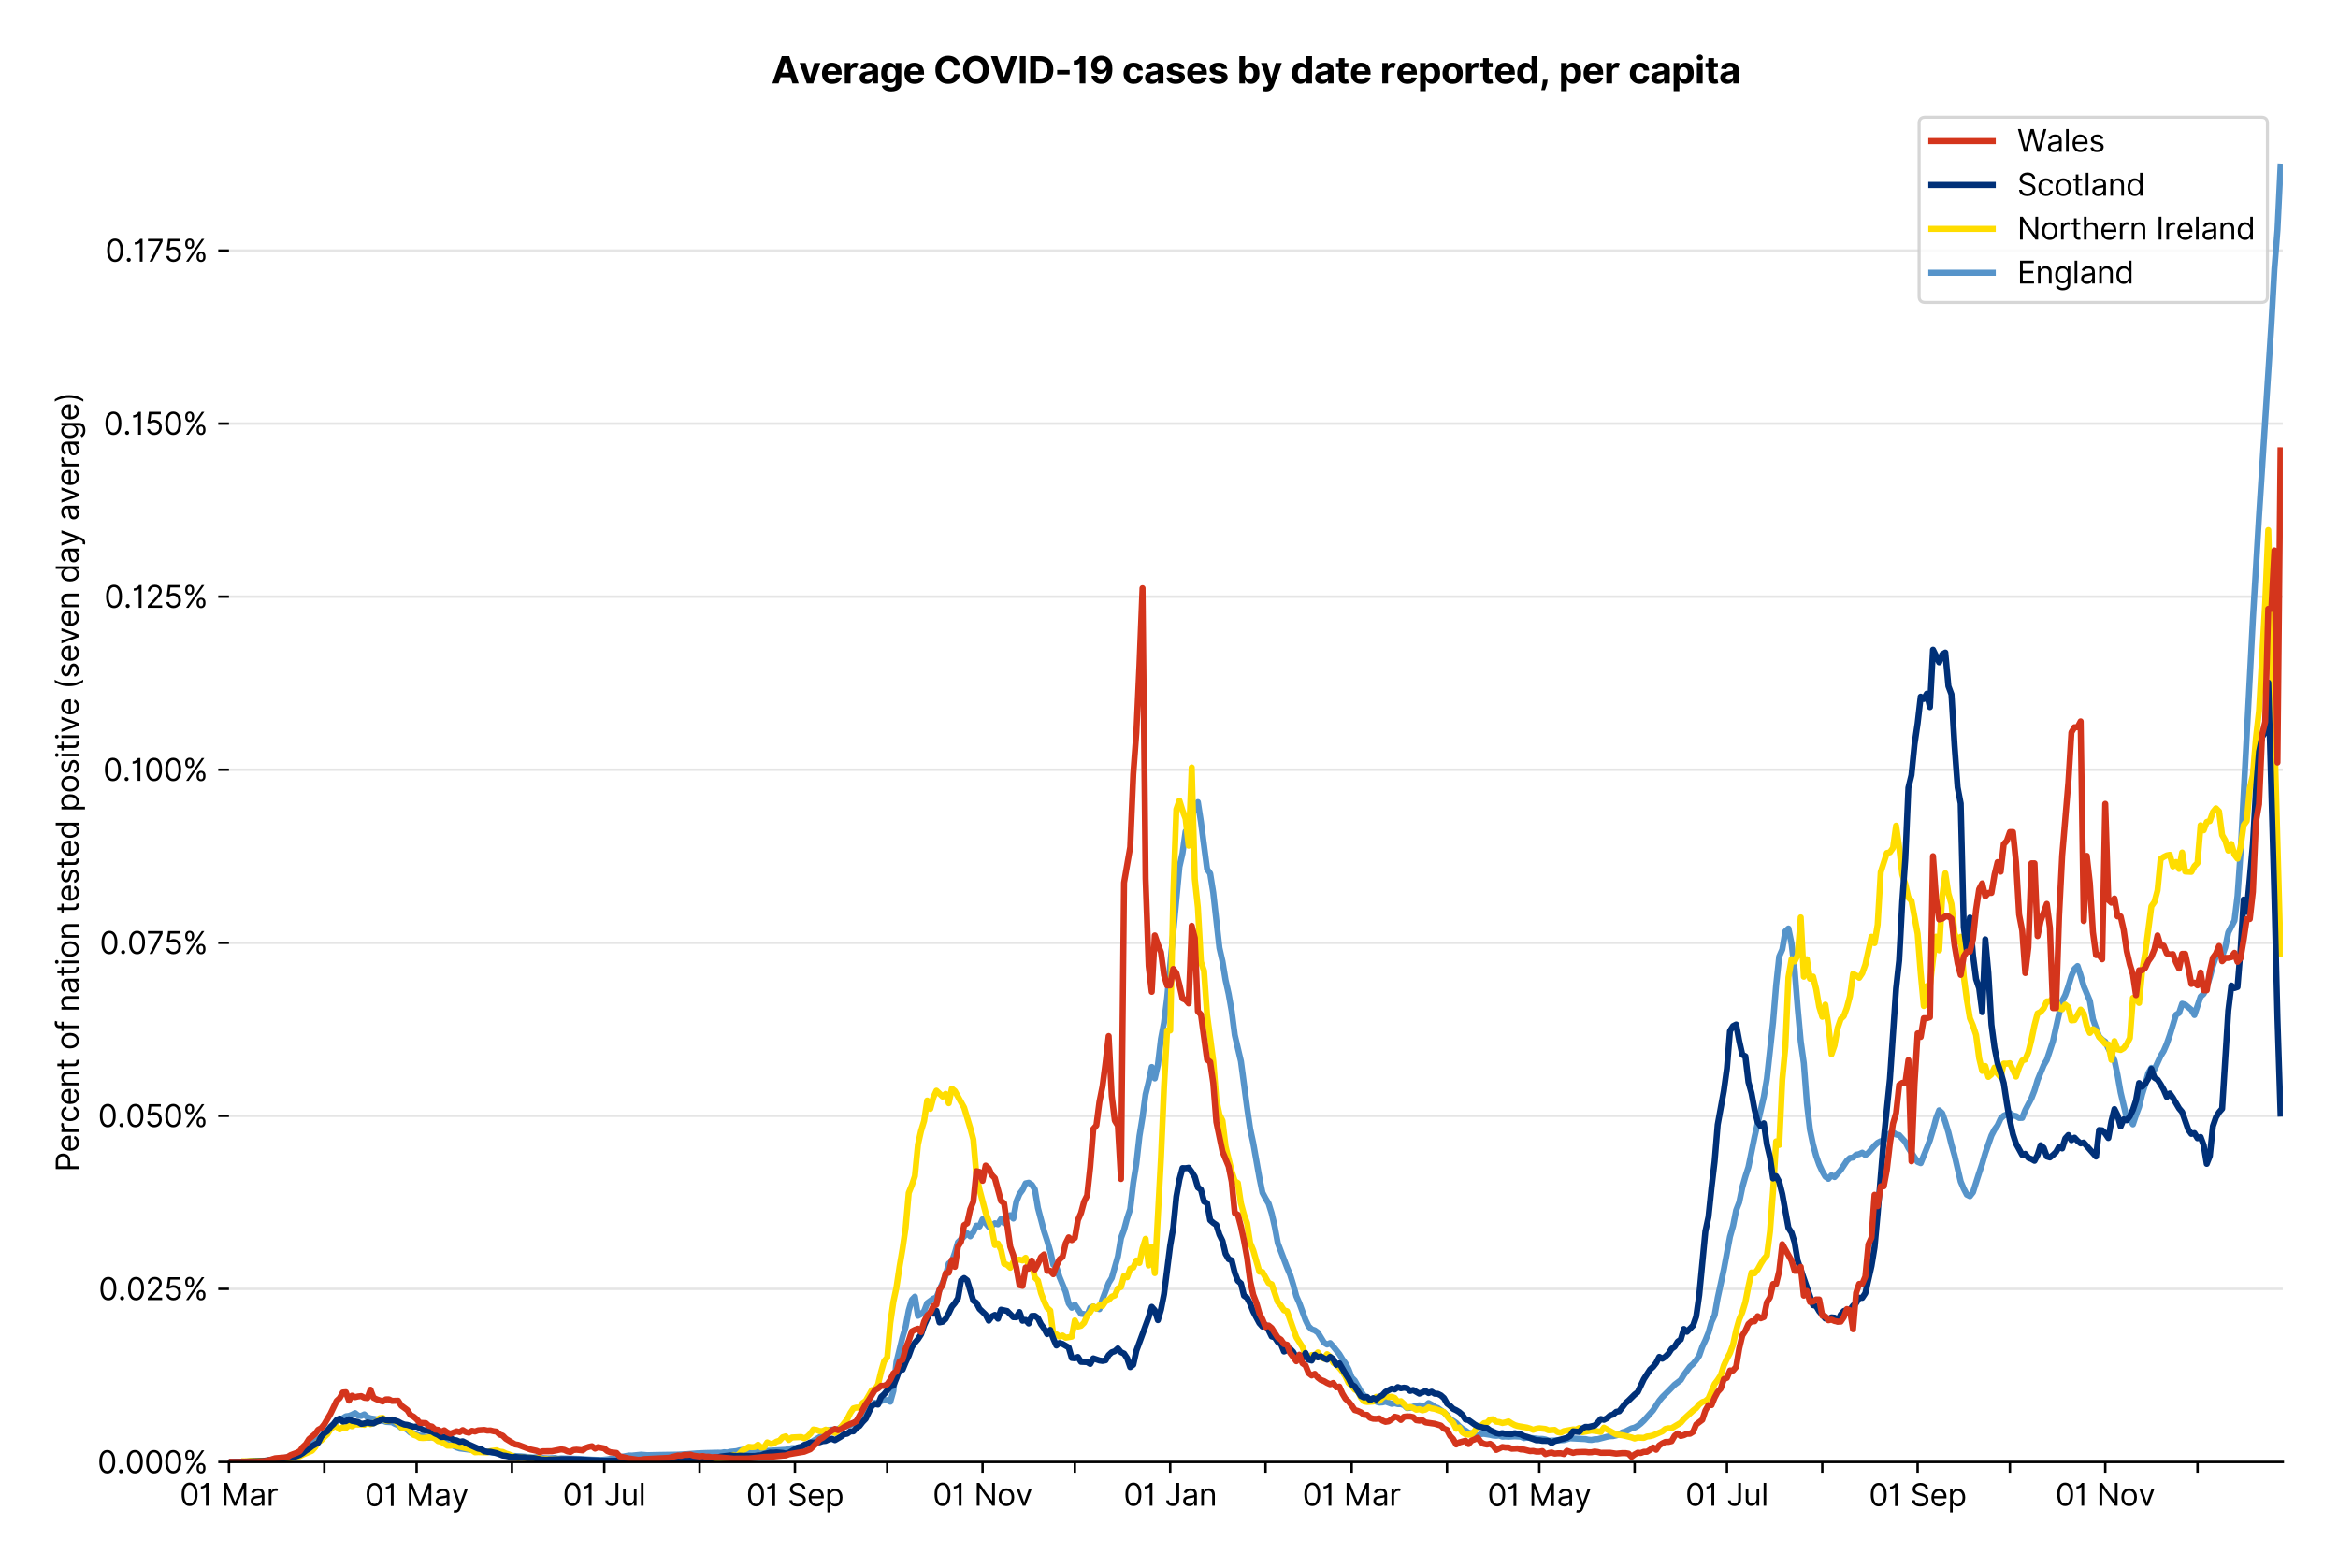 <?xml version="1.0" encoding="utf-8" standalone="no"?>
<!DOCTYPE svg PUBLIC "-//W3C//DTD SVG 1.1//EN"
  "http://www.w3.org/Graphics/SVG/1.1/DTD/svg11.dtd">
<svg xmlns:xlink="http://www.w3.org/1999/xlink" viewBox="0 0 762.255 511.234" xmlns="http://www.w3.org/2000/svg" version="1.1">
 <defs>
  <style type="text/css">*{stroke-linejoin: round; stroke-linecap: butt}</style>
 </defs>
 <g id="figure_1">
  <g id="patch_1">
   <path d="M 0 511.234 
L 762.255 511.234 
L 762.255 0 
L 0 0 
z
" style="fill: #ffffff"/>
  </g>
  <g id="axes_1">
   <g id="patch_2">
    <path d="M 74.655 476.745 
L 744.255 476.745 
L 744.255 33.225 
L 74.655 33.225 
z
" style="fill: #ffffff"/>
   </g>
   <g id="matplotlib.axis_1">
    <g id="xtick_1">
     <g id="line2d_1">
      <defs>
       <path id="m163012e194" d="M 0 0 
L 0 3.5 
" style="stroke: #000000; stroke-width: 0.8"/>
      </defs>
      <g>
       <use xlink:href="#m163012e194" x="74.655" y="476.745" style="stroke: #000000; stroke-width: 0.8"/>
      </g>
     </g>
     <g id="text_1">
      <!-- 01 Mar -->
      <g transform="translate(58.618 491.018)scale(0.1 -0.1)">
       <defs>
        <path id="Inter-Regular-30" d="M 2000 -64 
Q 1230 -64 806 561 
Q 382 1186 382 2327 
Q 382 3459 809 4088 
Q 1236 4718 2000 4718 
Q 2764 4718 3191 4088 
Q 3618 3459 3618 2327 
Q 3618 1186 3194 561 
Q 2771 -64 2000 -64 
z
M 2000 436 
Q 2509 436 2791 927 
Q 3073 1418 3073 2327 
Q 3073 3234 2789 3730 
Q 2505 4227 2000 4227 
Q 1496 4227 1211 3730 
Q 927 3234 927 2327 
Q 927 1418 1210 927 
Q 1493 436 2000 436 
z
" transform="scale(0.016)"/>
        <path id="Inter-Regular-31" d="M 1973 4655 
L 1973 0 
L 1409 0 
L 1409 3836 
L 1373 3836 
Q 1341 3773 1209 3692 
Q 1077 3611 868 3551 
Q 659 3491 391 3491 
L 391 3964 
Q 661 3964 859 4061 
Q 1057 4159 1190 4291 
Q 1323 4423 1392 4529 
Q 1461 4636 1473 4655 
L 1973 4655 
z
" transform="scale(0.016)"/>
        <path id="Inter-Regular-20" transform="scale(0.016)"/>
        <path id="Inter-Regular-4d" d="M 564 4655 
L 1236 4655 
L 2818 791 
L 2873 791 
L 4455 4655 
L 5127 4655 
L 5127 0 
L 4600 0 
L 4600 3536 
L 4555 3536 
L 3100 0 
L 2591 0 
L 1136 3536 
L 1091 3536 
L 1091 0 
L 564 0 
L 564 4655 
z
" transform="scale(0.016)"/>
        <path id="Inter-Regular-61" d="M 1518 -82 
Q 1186 -82 916 44 
Q 646 170 486 410 
Q 327 650 327 991 
Q 327 1291 445 1478 
Q 564 1666 761 1773 
Q 959 1880 1199 1933 
Q 1439 1986 1682 2018 
Q 2000 2059 2199 2080 
Q 2398 2102 2490 2154 
Q 2582 2207 2582 2336 
L 2582 2355 
Q 2582 2691 2399 2877 
Q 2216 3064 1846 3064 
Q 1461 3064 1243 2895 
Q 1025 2727 936 2536 
L 427 2718 
Q 564 3036 792 3214 
Q 1021 3393 1292 3464 
Q 1564 3536 1827 3536 
Q 1996 3536 2215 3496 
Q 2434 3457 2640 3334 
Q 2846 3211 2982 2963 
Q 3118 2716 3118 2300 
L 3118 0 
L 2582 0 
L 2582 473 
L 2555 473 
Q 2500 359 2373 229 
Q 2246 100 2034 9 
Q 1823 -82 1518 -82 
z
M 1600 400 
Q 1918 400 2137 525 
Q 2357 650 2469 847 
Q 2582 1045 2582 1264 
L 2582 1755 
Q 2548 1714 2433 1681 
Q 2318 1648 2169 1624 
Q 2021 1600 1881 1583 
Q 1741 1566 1655 1555 
Q 1446 1527 1265 1467 
Q 1084 1407 974 1287 
Q 864 1168 864 964 
Q 864 684 1072 542 
Q 1280 400 1600 400 
z
" transform="scale(0.016)"/>
        <path id="Inter-Regular-72" d="M 491 0 
L 491 3491 
L 1009 3491 
L 1009 2964 
L 1046 2964 
Q 1139 3223 1389 3384 
Q 1639 3545 1955 3545 
Q 2100 3545 2209 3511 
Q 2318 3477 2400 3418 
L 2218 2964 
Q 2161 2993 2085 3010 
Q 2009 3027 1909 3027 
Q 1527 3027 1277 2794 
Q 1027 2561 1027 2209 
L 1027 0 
L 491 0 
z
" transform="scale(0.016)"/>
       </defs>
       <use xlink:href="#Inter-Regular-30"/>
       <use xlink:href="#Inter-Regular-31" x="62.5"/>
       <use xlink:href="#Inter-Regular-20" x="106.676"/>
       <use xlink:href="#Inter-Regular-4d" x="134.801"/>
       <use xlink:href="#Inter-Regular-61" x="225.994"/>
       <use xlink:href="#Inter-Regular-72" x="282.386"/>
      </g>
     </g>
    </g>
    <g id="xtick_2">
     <g id="line2d_2">
      <g>
       <use xlink:href="#m163012e194" x="105.742" y="476.745" style="stroke: #000000; stroke-width: 0.8"/>
      </g>
     </g>
    </g>
    <g id="xtick_3">
     <g id="line2d_3">
      <g>
       <use xlink:href="#m163012e194" x="135.826" y="476.745" style="stroke: #000000; stroke-width: 0.8"/>
      </g>
     </g>
     <g id="text_2">
      <!-- 01 May -->
      <g transform="translate(118.923 491.117)scale(0.1 -0.1)">
       <defs>
        <path id="Inter-Regular-79" d="M 818 -1355 
Q 682 -1355 575 -1333 
Q 468 -1311 427 -1291 
L 564 -818 
Q 857 -893 1053 -814 
Q 1250 -736 1391 -345 
L 1509 -18 
L 218 3491 
L 800 3491 
L 1764 709 
L 1800 709 
L 2764 3491 
L 3346 3491 
L 1846 -564 
Q 1550 -1355 818 -1355 
z
" transform="scale(0.016)"/>
       </defs>
       <use xlink:href="#Inter-Regular-30"/>
       <use xlink:href="#Inter-Regular-31" x="62.5"/>
       <use xlink:href="#Inter-Regular-20" x="106.676"/>
       <use xlink:href="#Inter-Regular-4d" x="134.801"/>
       <use xlink:href="#Inter-Regular-61" x="225.994"/>
       <use xlink:href="#Inter-Regular-79" x="282.386"/>
      </g>
     </g>
    </g>
    <g id="xtick_4">
     <g id="line2d_4">
      <g>
       <use xlink:href="#m163012e194" x="166.914" y="476.745" style="stroke: #000000; stroke-width: 0.8"/>
      </g>
     </g>
    </g>
    <g id="xtick_5">
     <g id="line2d_5">
      <g>
       <use xlink:href="#m163012e194" x="196.998" y="476.745" style="stroke: #000000; stroke-width: 0.8"/>
      </g>
     </g>
     <g id="text_3">
      <!-- 01 Jul -->
      <g transform="translate(183.454 491.018)scale(0.1 -0.1)">
       <defs>
        <path id="Inter-Regular-4a" d="M 2346 4655 
L 2909 4655 
L 2909 1327 
Q 2909 657 2549 296 
Q 2189 -64 1582 -64 
Q 1200 -64 902 76 
Q 605 216 434 475 
Q 264 734 264 1091 
L 818 1091 
Q 818 795 1034 615 
Q 1250 436 1582 436 
Q 1948 436 2147 664 
Q 2346 893 2346 1327 
L 2346 4655 
z
" transform="scale(0.016)"/>
        <path id="Inter-Regular-75" d="M 2691 1427 
L 2691 3491 
L 3227 3491 
L 3227 0 
L 2691 0 
L 2691 591 
L 2655 591 
Q 2532 325 2273 140 
Q 2014 -45 1618 -45 
Q 1127 -45 809 280 
Q 491 605 491 1273 
L 491 3491 
L 1027 3491 
L 1027 1309 
Q 1027 927 1242 700 
Q 1457 473 1791 473 
Q 1991 473 2199 575 
Q 2407 677 2549 888 
Q 2691 1100 2691 1427 
z
" transform="scale(0.016)"/>
        <path id="Inter-Regular-6c" d="M 1027 4655 
L 1027 0 
L 491 0 
L 491 4655 
L 1027 4655 
z
" transform="scale(0.016)"/>
       </defs>
       <use xlink:href="#Inter-Regular-30"/>
       <use xlink:href="#Inter-Regular-31" x="62.5"/>
       <use xlink:href="#Inter-Regular-20" x="106.676"/>
       <use xlink:href="#Inter-Regular-4a" x="134.801"/>
       <use xlink:href="#Inter-Regular-75" x="189.063"/>
       <use xlink:href="#Inter-Regular-6c" x="247.159"/>
      </g>
     </g>
    </g>
    <g id="xtick_6">
     <g id="line2d_6">
      <g>
       <use xlink:href="#m163012e194" x="228.085" y="476.745" style="stroke: #000000; stroke-width: 0.8"/>
      </g>
     </g>
    </g>
    <g id="xtick_7">
     <g id="line2d_7">
      <g>
       <use xlink:href="#m163012e194" x="259.173" y="476.745" style="stroke: #000000; stroke-width: 0.8"/>
      </g>
     </g>
     <g id="text_4">
      <!-- 01 Sep -->
      <g transform="translate(243.285 491.117)scale(0.1 -0.1)">
       <defs>
        <path id="Inter-Regular-53" d="M 3109 3491 
Q 3068 3836 2777 4027 
Q 2486 4218 2064 4218 
Q 1600 4218 1318 3999 
Q 1036 3780 1036 3445 
Q 1036 3195 1189 3042 
Q 1343 2889 1553 2803 
Q 1764 2718 1936 2673 
L 2409 2545 
Q 2591 2498 2815 2414 
Q 3039 2330 3244 2185 
Q 3450 2041 3584 1816 
Q 3718 1591 3718 1264 
Q 3718 886 3521 581 
Q 3325 277 2949 97 
Q 2573 -82 2036 -82 
Q 1286 -82 845 272 
Q 405 627 364 1200 
L 946 1200 
Q 968 936 1124 764 
Q 1280 593 1519 510 
Q 1759 427 2036 427 
Q 2359 427 2616 533 
Q 2873 639 3023 828 
Q 3173 1018 3173 1273 
Q 3173 1505 3043 1650 
Q 2914 1795 2702 1886 
Q 2491 1977 2246 2045 
L 1673 2209 
Q 1127 2366 809 2657 
Q 491 2948 491 3418 
Q 491 3809 703 4101 
Q 916 4393 1276 4555 
Q 1636 4718 2082 4718 
Q 2532 4718 2882 4558 
Q 3232 4398 3437 4120 
Q 3643 3843 3655 3491 
L 3109 3491 
z
" transform="scale(0.016)"/>
        <path id="Inter-Regular-65" d="M 1955 -73 
Q 1450 -73 1085 151 
Q 721 375 524 778 
Q 327 1182 327 1718 
Q 327 2255 524 2665 
Q 721 3075 1074 3305 
Q 1427 3536 1900 3536 
Q 2173 3536 2439 3445 
Q 2705 3355 2923 3151 
Q 3141 2948 3270 2614 
Q 3400 2280 3400 1791 
L 3400 1564 
L 866 1564 
Q 884 1005 1183 707 
Q 1482 409 1955 409 
Q 2271 409 2498 545 
Q 2725 682 2827 955 
L 3346 809 
Q 3223 414 2854 170 
Q 2486 -73 1955 -73 
z
M 866 2027 
L 2855 2027 
Q 2855 2470 2595 2762 
Q 2336 3055 1900 3055 
Q 1593 3055 1368 2911 
Q 1143 2768 1013 2533 
Q 884 2298 866 2027 
z
" transform="scale(0.016)"/>
        <path id="Inter-Regular-70" d="M 491 -1309 
L 491 3491 
L 1009 3491 
L 1009 2936 
L 1073 2936 
Q 1132 3027 1237 3169 
Q 1343 3311 1542 3423 
Q 1741 3536 2082 3536 
Q 2523 3536 2859 3315 
Q 3196 3095 3384 2690 
Q 3573 2286 3573 1736 
Q 3573 1182 3384 776 
Q 3196 370 2861 148 
Q 2527 -73 2091 -73 
Q 1755 -73 1552 39 
Q 1350 152 1241 296 
Q 1132 441 1073 536 
L 1027 536 
L 1027 -1309 
L 491 -1309 
z
M 1018 1745 
Q 1018 1152 1276 780 
Q 1534 409 2018 409 
Q 2355 409 2581 587 
Q 2807 766 2921 1069 
Q 3036 1373 3036 1745 
Q 3036 2114 2923 2410 
Q 2811 2707 2585 2881 
Q 2359 3055 2018 3055 
Q 1527 3055 1272 2693 
Q 1018 2332 1018 1745 
z
" transform="scale(0.016)"/>
       </defs>
       <use xlink:href="#Inter-Regular-30"/>
       <use xlink:href="#Inter-Regular-31" x="62.5"/>
       <use xlink:href="#Inter-Regular-20" x="106.676"/>
       <use xlink:href="#Inter-Regular-53" x="134.801"/>
       <use xlink:href="#Inter-Regular-65" x="198.58"/>
       <use xlink:href="#Inter-Regular-70" x="256.818"/>
      </g>
     </g>
    </g>
    <g id="xtick_8">
     <g id="line2d_8">
      <g>
       <use xlink:href="#m163012e194" x="289.257" y="476.745" style="stroke: #000000; stroke-width: 0.8"/>
      </g>
     </g>
    </g>
    <g id="xtick_9">
     <g id="line2d_9">
      <g>
       <use xlink:href="#m163012e194" x="320.344" y="476.745" style="stroke: #000000; stroke-width: 0.8"/>
      </g>
     </g>
     <g id="text_5">
      <!-- 01 Nov -->
      <g transform="translate(304.073 491.018)scale(0.1 -0.1)">
       <defs>
        <path id="Inter-Regular-4e" d="M 4255 4655 
L 4255 0 
L 3709 0 
L 1173 3655 
L 1127 3655 
L 1127 0 
L 564 0 
L 564 4655 
L 1109 4655 
L 3655 991 
L 3700 991 
L 3700 4655 
L 4255 4655 
z
" transform="scale(0.016)"/>
        <path id="Inter-Regular-6f" d="M 1909 -73 
Q 1436 -73 1080 152 
Q 725 377 526 781 
Q 327 1186 327 1727 
Q 327 2273 526 2679 
Q 725 3086 1080 3311 
Q 1436 3536 1909 3536 
Q 2382 3536 2737 3311 
Q 3093 3086 3292 2679 
Q 3491 2273 3491 1727 
Q 3491 1186 3292 781 
Q 3093 377 2737 152 
Q 2382 -73 1909 -73 
z
M 1909 409 
Q 2268 409 2500 593 
Q 2732 777 2843 1077 
Q 2955 1377 2955 1727 
Q 2955 2077 2843 2379 
Q 2732 2682 2500 2868 
Q 2268 3055 1909 3055 
Q 1550 3055 1318 2868 
Q 1086 2682 975 2379 
Q 864 2077 864 1727 
Q 864 1377 975 1077 
Q 1086 777 1318 593 
Q 1550 409 1909 409 
z
" transform="scale(0.016)"/>
        <path id="Inter-Regular-76" d="M 3346 3491 
L 2055 0 
L 1509 0 
L 218 3491 
L 800 3491 
L 1764 709 
L 1800 709 
L 2764 3491 
L 3346 3491 
z
" transform="scale(0.016)"/>
       </defs>
       <use xlink:href="#Inter-Regular-30"/>
       <use xlink:href="#Inter-Regular-31" x="62.5"/>
       <use xlink:href="#Inter-Regular-20" x="106.676"/>
       <use xlink:href="#Inter-Regular-4e" x="134.801"/>
       <use xlink:href="#Inter-Regular-6f" x="210.085"/>
       <use xlink:href="#Inter-Regular-76" x="269.744"/>
      </g>
     </g>
    </g>
    <g id="xtick_10">
     <g id="line2d_10">
      <g>
       <use xlink:href="#m163012e194" x="350.429" y="476.745" style="stroke: #000000; stroke-width: 0.8"/>
      </g>
     </g>
    </g>
    <g id="xtick_11">
     <g id="line2d_11">
      <g>
       <use xlink:href="#m163012e194" x="381.516" y="476.745" style="stroke: #000000; stroke-width: 0.8"/>
      </g>
     </g>
     <g id="text_6">
      <!-- 01 Jan -->
      <g transform="translate(366.317 491.018)scale(0.1 -0.1)">
       <defs>
        <path id="Inter-Regular-6e" d="M 1027 2100 
L 1027 0 
L 491 0 
L 491 3491 
L 1009 3491 
L 1009 2945 
L 1055 2945 
Q 1177 3211 1427 3373 
Q 1677 3536 2073 3536 
Q 2602 3536 2928 3211 
Q 3255 2886 3255 2218 
L 3255 0 
L 2718 0 
L 2718 2182 
Q 2718 2593 2504 2824 
Q 2291 3055 1918 3055 
Q 1534 3055 1280 2806 
Q 1027 2557 1027 2100 
z
" transform="scale(0.016)"/>
       </defs>
       <use xlink:href="#Inter-Regular-30"/>
       <use xlink:href="#Inter-Regular-31" x="62.5"/>
       <use xlink:href="#Inter-Regular-20" x="106.676"/>
       <use xlink:href="#Inter-Regular-4a" x="134.801"/>
       <use xlink:href="#Inter-Regular-61" x="189.063"/>
       <use xlink:href="#Inter-Regular-6e" x="245.455"/>
      </g>
     </g>
    </g>
    <g id="xtick_12">
     <g id="line2d_12">
      <g>
       <use xlink:href="#m163012e194" x="412.603" y="476.745" style="stroke: #000000; stroke-width: 0.8"/>
      </g>
     </g>
    </g>
    <g id="xtick_13">
     <g id="line2d_13">
      <g>
       <use xlink:href="#m163012e194" x="440.682" y="476.745" style="stroke: #000000; stroke-width: 0.8"/>
      </g>
     </g>
     <g id="text_7">
      <!-- 01 Mar -->
      <g transform="translate(424.645 491.018)scale(0.1 -0.1)">
       <use xlink:href="#Inter-Regular-30"/>
       <use xlink:href="#Inter-Regular-31" x="62.5"/>
       <use xlink:href="#Inter-Regular-20" x="106.676"/>
       <use xlink:href="#Inter-Regular-4d" x="134.801"/>
       <use xlink:href="#Inter-Regular-61" x="225.994"/>
       <use xlink:href="#Inter-Regular-72" x="282.386"/>
      </g>
     </g>
    </g>
    <g id="xtick_14">
     <g id="line2d_14">
      <g>
       <use xlink:href="#m163012e194" x="471.769" y="476.745" style="stroke: #000000; stroke-width: 0.8"/>
      </g>
     </g>
    </g>
    <g id="xtick_15">
     <g id="line2d_15">
      <g>
       <use xlink:href="#m163012e194" x="501.854" y="476.745" style="stroke: #000000; stroke-width: 0.8"/>
      </g>
     </g>
     <g id="text_8">
      <!-- 01 May -->
      <g transform="translate(484.951 491.117)scale(0.1 -0.1)">
       <use xlink:href="#Inter-Regular-30"/>
       <use xlink:href="#Inter-Regular-31" x="62.5"/>
       <use xlink:href="#Inter-Regular-20" x="106.676"/>
       <use xlink:href="#Inter-Regular-4d" x="134.801"/>
       <use xlink:href="#Inter-Regular-61" x="225.994"/>
       <use xlink:href="#Inter-Regular-79" x="282.386"/>
      </g>
     </g>
    </g>
    <g id="xtick_16">
     <g id="line2d_16">
      <g>
       <use xlink:href="#m163012e194" x="532.941" y="476.745" style="stroke: #000000; stroke-width: 0.8"/>
      </g>
     </g>
    </g>
    <g id="xtick_17">
     <g id="line2d_17">
      <g>
       <use xlink:href="#m163012e194" x="563.025" y="476.745" style="stroke: #000000; stroke-width: 0.8"/>
      </g>
     </g>
     <g id="text_9">
      <!-- 01 Jul -->
      <g transform="translate(549.482 491.018)scale(0.1 -0.1)">
       <use xlink:href="#Inter-Regular-30"/>
       <use xlink:href="#Inter-Regular-31" x="62.5"/>
       <use xlink:href="#Inter-Regular-20" x="106.676"/>
       <use xlink:href="#Inter-Regular-4a" x="134.801"/>
       <use xlink:href="#Inter-Regular-75" x="189.063"/>
       <use xlink:href="#Inter-Regular-6c" x="247.159"/>
      </g>
     </g>
    </g>
    <g id="xtick_18">
     <g id="line2d_18">
      <g>
       <use xlink:href="#m163012e194" x="594.113" y="476.745" style="stroke: #000000; stroke-width: 0.8"/>
      </g>
     </g>
    </g>
    <g id="xtick_19">
     <g id="line2d_19">
      <g>
       <use xlink:href="#m163012e194" x="625.2" y="476.745" style="stroke: #000000; stroke-width: 0.8"/>
      </g>
     </g>
     <g id="text_10">
      <!-- 01 Sep -->
      <g transform="translate(609.312 491.117)scale(0.1 -0.1)">
       <use xlink:href="#Inter-Regular-30"/>
       <use xlink:href="#Inter-Regular-31" x="62.5"/>
       <use xlink:href="#Inter-Regular-20" x="106.676"/>
       <use xlink:href="#Inter-Regular-53" x="134.801"/>
       <use xlink:href="#Inter-Regular-65" x="198.58"/>
       <use xlink:href="#Inter-Regular-70" x="256.818"/>
      </g>
     </g>
    </g>
    <g id="xtick_20">
     <g id="line2d_20">
      <g>
       <use xlink:href="#m163012e194" x="655.284" y="476.745" style="stroke: #000000; stroke-width: 0.8"/>
      </g>
     </g>
    </g>
    <g id="xtick_21">
     <g id="line2d_21">
      <g>
       <use xlink:href="#m163012e194" x="686.372" y="476.745" style="stroke: #000000; stroke-width: 0.8"/>
      </g>
     </g>
     <g id="text_11">
      <!-- 01 Nov -->
      <g transform="translate(670.101 491.018)scale(0.1 -0.1)">
       <use xlink:href="#Inter-Regular-30"/>
       <use xlink:href="#Inter-Regular-31" x="62.5"/>
       <use xlink:href="#Inter-Regular-20" x="106.676"/>
       <use xlink:href="#Inter-Regular-4e" x="134.801"/>
       <use xlink:href="#Inter-Regular-6f" x="210.085"/>
       <use xlink:href="#Inter-Regular-76" x="269.744"/>
      </g>
     </g>
    </g>
    <g id="xtick_22">
     <g id="line2d_22">
      <g>
       <use xlink:href="#m163012e194" x="716.456" y="476.745" style="stroke: #000000; stroke-width: 0.8"/>
      </g>
     </g>
    </g>
   </g>
   <g id="matplotlib.axis_2">
    <g id="ytick_1">
     <g id="line2d_23">
      <path d="M 74.655 476.745 
L 744.255 476.745 
" clip-path="url(#pe19a998b35)" style="fill: none; stroke: #e5e5e5; stroke-width: 0.8; stroke-linecap: square"/>
     </g>
     <g id="line2d_24">
      <defs>
       <path id="mc5054022c1" d="M 0 0 
L -3.5 0 
" style="stroke: #000000; stroke-width: 0.8"/>
      </defs>
      <g>
       <use xlink:href="#mc5054022c1" x="74.655" y="476.745" style="stroke: #000000; stroke-width: 0.8"/>
      </g>
     </g>
     <g id="text_12">
      <!-- 0.000% -->
      <g transform="translate(31.773 480.382)scale(0.1 -0.1)">
       <defs>
        <path id="Inter-Regular-2e" d="M 882 -36 
Q 714 -36 593 84 
Q 473 205 473 373 
Q 473 541 593 661 
Q 714 782 882 782 
Q 1050 782 1170 661 
Q 1291 541 1291 373 
Q 1291 205 1170 84 
Q 1050 -36 882 -36 
z
" transform="scale(0.016)"/>
        <path id="Inter-Regular-25" d="M 2855 873 
L 2855 1118 
Q 2855 1373 2960 1585 
Q 3066 1798 3269 1926 
Q 3473 2055 3764 2055 
Q 4059 2055 4259 1926 
Q 4459 1798 4561 1585 
Q 4664 1373 4664 1118 
L 4664 873 
Q 4664 618 4560 405 
Q 4457 193 4256 64 
Q 4055 -64 3764 -64 
Q 3468 -64 3266 64 
Q 3064 193 2959 405 
Q 2855 618 2855 873 
z
M 536 3536 
L 536 3782 
Q 536 4036 642 4248 
Q 748 4461 951 4589 
Q 1155 4718 1446 4718 
Q 1741 4718 1941 4589 
Q 2141 4461 2243 4248 
Q 2346 4036 2346 3782 
L 2346 3536 
Q 2346 3282 2242 3069 
Q 2139 2857 1937 2728 
Q 1736 2600 1446 2600 
Q 1150 2600 948 2728 
Q 746 2857 641 3069 
Q 536 3282 536 3536 
z
M 709 0 
L 3909 4655 
L 4427 4655 
L 1227 0 
L 709 0 
z
M 3318 1118 
L 3318 873 
Q 3318 661 3418 494 
Q 3518 327 3764 327 
Q 4002 327 4101 494 
Q 4200 661 4200 873 
L 4200 1118 
Q 4200 1330 4104 1497 
Q 4009 1664 3764 1664 
Q 3525 1664 3421 1497 
Q 3318 1330 3318 1118 
z
M 1000 3782 
L 1000 3536 
Q 1000 3325 1100 3158 
Q 1200 2991 1446 2991 
Q 1684 2991 1783 3158 
Q 1882 3325 1882 3536 
L 1882 3782 
Q 1882 3993 1786 4160 
Q 1691 4327 1446 4327 
Q 1207 4327 1103 4160 
Q 1000 3993 1000 3782 
z
" transform="scale(0.016)"/>
       </defs>
       <use xlink:href="#Inter-Regular-30"/>
       <use xlink:href="#Inter-Regular-2e" x="62.5"/>
       <use xlink:href="#Inter-Regular-30" x="90.057"/>
       <use xlink:href="#Inter-Regular-30" x="152.557"/>
       <use xlink:href="#Inter-Regular-30" x="215.057"/>
       <use xlink:href="#Inter-Regular-25" x="277.557"/>
      </g>
     </g>
    </g>
    <g id="ytick_2">
     <g id="line2d_25">
      <path d="M 74.655 420.31 
L 744.255 420.31 
" clip-path="url(#pe19a998b35)" style="fill: none; stroke: #e5e5e5; stroke-width: 0.8; stroke-linecap: square"/>
     </g>
     <g id="line2d_26">
      <g>
       <use xlink:href="#mc5054022c1" x="74.655" y="420.31" style="stroke: #000000; stroke-width: 0.8"/>
      </g>
     </g>
     <g id="text_13">
      <!-- 0.025% -->
      <g transform="translate(32.142 423.947)scale(0.1 -0.1)">
       <defs>
        <path id="Inter-Regular-32" d="M 482 0 
L 482 409 
L 2018 2091 
Q 2289 2386 2464 2605 
Q 2639 2825 2724 3019 
Q 2809 3214 2809 3427 
Q 2809 3795 2553 4011 
Q 2298 4227 1918 4227 
Q 1514 4227 1275 3985 
Q 1036 3743 1036 3345 
L 500 3345 
Q 500 3755 688 4064 
Q 877 4373 1203 4545 
Q 1530 4718 1936 4718 
Q 2346 4718 2661 4545 
Q 2977 4373 3156 4079 
Q 3336 3786 3336 3427 
Q 3336 3170 3244 2926 
Q 3152 2682 2926 2383 
Q 2700 2084 2300 1655 
L 1255 536 
L 1255 500 
L 3418 500 
L 3418 0 
L 482 0 
z
" transform="scale(0.016)"/>
        <path id="Inter-Regular-35" d="M 1936 -64 
Q 1536 -64 1216 95 
Q 896 255 702 532 
Q 509 809 491 1164 
L 1036 1164 
Q 1068 848 1324 642 
Q 1580 436 1936 436 
Q 2223 436 2447 570 
Q 2671 705 2799 940 
Q 2927 1175 2927 1473 
Q 2927 1777 2794 2017 
Q 2661 2257 2429 2395 
Q 2198 2534 1900 2536 
Q 1686 2539 1461 2472 
Q 1236 2405 1091 2300 
L 564 2364 
L 846 4655 
L 3264 4655 
L 3264 4155 
L 1318 4155 
L 1155 2782 
L 1182 2782 
Q 1325 2895 1541 2970 
Q 1757 3045 1991 3045 
Q 2418 3045 2753 2842 
Q 3089 2639 3281 2286 
Q 3473 1934 3473 1482 
Q 3473 1036 3274 687 
Q 3075 339 2727 137 
Q 2380 -64 1936 -64 
z
" transform="scale(0.016)"/>
       </defs>
       <use xlink:href="#Inter-Regular-30"/>
       <use xlink:href="#Inter-Regular-2e" x="62.5"/>
       <use xlink:href="#Inter-Regular-30" x="90.057"/>
       <use xlink:href="#Inter-Regular-32" x="152.557"/>
       <use xlink:href="#Inter-Regular-35" x="213.068"/>
       <use xlink:href="#Inter-Regular-25" x="273.864"/>
      </g>
     </g>
    </g>
    <g id="ytick_3">
     <g id="line2d_27">
      <path d="M 74.655 363.876 
L 744.255 363.876 
" clip-path="url(#pe19a998b35)" style="fill: none; stroke: #e5e5e5; stroke-width: 0.8; stroke-linecap: square"/>
     </g>
     <g id="line2d_28">
      <g>
       <use xlink:href="#mc5054022c1" x="74.655" y="363.876" style="stroke: #000000; stroke-width: 0.8"/>
      </g>
     </g>
     <g id="text_14">
      <!-- 0.050% -->
      <g transform="translate(31.944 367.512)scale(0.1 -0.1)">
       <use xlink:href="#Inter-Regular-30"/>
       <use xlink:href="#Inter-Regular-2e" x="62.5"/>
       <use xlink:href="#Inter-Regular-30" x="90.057"/>
       <use xlink:href="#Inter-Regular-35" x="152.557"/>
       <use xlink:href="#Inter-Regular-30" x="213.352"/>
       <use xlink:href="#Inter-Regular-25" x="275.852"/>
      </g>
     </g>
    </g>
    <g id="ytick_4">
     <g id="line2d_29">
      <path d="M 74.655 307.441 
L 744.255 307.441 
" clip-path="url(#pe19a998b35)" style="fill: none; stroke: #e5e5e5; stroke-width: 0.8; stroke-linecap: square"/>
     </g>
     <g id="line2d_30">
      <g>
       <use xlink:href="#mc5054022c1" x="74.655" y="307.441" style="stroke: #000000; stroke-width: 0.8"/>
      </g>
     </g>
     <g id="text_15">
      <!-- 0.075% -->
      <g transform="translate(32.483 311.078)scale(0.1 -0.1)">
       <defs>
        <path id="Inter-Regular-37" d="M 627 0 
L 2709 4118 
L 2709 4155 
L 309 4155 
L 309 4655 
L 3291 4655 
L 3291 4127 
L 1218 0 
L 627 0 
z
" transform="scale(0.016)"/>
       </defs>
       <use xlink:href="#Inter-Regular-30"/>
       <use xlink:href="#Inter-Regular-2e" x="62.5"/>
       <use xlink:href="#Inter-Regular-30" x="90.057"/>
       <use xlink:href="#Inter-Regular-37" x="152.557"/>
       <use xlink:href="#Inter-Regular-35" x="209.659"/>
       <use xlink:href="#Inter-Regular-25" x="270.455"/>
      </g>
     </g>
    </g>
    <g id="ytick_5">
     <g id="line2d_31">
      <path d="M 74.655 251.006 
L 744.255 251.006 
" clip-path="url(#pe19a998b35)" style="fill: none; stroke: #e5e5e5; stroke-width: 0.8; stroke-linecap: square"/>
     </g>
     <g id="line2d_32">
      <g>
       <use xlink:href="#mc5054022c1" x="74.655" y="251.006" style="stroke: #000000; stroke-width: 0.8"/>
      </g>
     </g>
     <g id="text_16">
      <!-- 0.100% -->
      <g transform="translate(33.606 254.643)scale(0.1 -0.1)">
       <use xlink:href="#Inter-Regular-30"/>
       <use xlink:href="#Inter-Regular-2e" x="62.5"/>
       <use xlink:href="#Inter-Regular-31" x="90.057"/>
       <use xlink:href="#Inter-Regular-30" x="134.233"/>
       <use xlink:href="#Inter-Regular-30" x="196.733"/>
       <use xlink:href="#Inter-Regular-25" x="259.233"/>
      </g>
     </g>
    </g>
    <g id="ytick_6">
     <g id="line2d_33">
      <path d="M 74.655 194.572 
L 744.255 194.572 
" clip-path="url(#pe19a998b35)" style="fill: none; stroke: #e5e5e5; stroke-width: 0.8; stroke-linecap: square"/>
     </g>
     <g id="line2d_34">
      <g>
       <use xlink:href="#mc5054022c1" x="74.655" y="194.572" style="stroke: #000000; stroke-width: 0.8"/>
      </g>
     </g>
     <g id="text_17">
      <!-- 0.125% -->
      <g transform="translate(33.975 198.209)scale(0.1 -0.1)">
       <use xlink:href="#Inter-Regular-30"/>
       <use xlink:href="#Inter-Regular-2e" x="62.5"/>
       <use xlink:href="#Inter-Regular-31" x="90.057"/>
       <use xlink:href="#Inter-Regular-32" x="134.233"/>
       <use xlink:href="#Inter-Regular-35" x="194.744"/>
       <use xlink:href="#Inter-Regular-25" x="255.54"/>
      </g>
     </g>
    </g>
    <g id="ytick_7">
     <g id="line2d_35">
      <path d="M 74.655 138.137 
L 744.255 138.137 
" clip-path="url(#pe19a998b35)" style="fill: none; stroke: #e5e5e5; stroke-width: 0.8; stroke-linecap: square"/>
     </g>
     <g id="line2d_36">
      <g>
       <use xlink:href="#mc5054022c1" x="74.655" y="138.137" style="stroke: #000000; stroke-width: 0.8"/>
      </g>
     </g>
     <g id="text_18">
      <!-- 0.150% -->
      <g transform="translate(33.777 141.774)scale(0.1 -0.1)">
       <use xlink:href="#Inter-Regular-30"/>
       <use xlink:href="#Inter-Regular-2e" x="62.5"/>
       <use xlink:href="#Inter-Regular-31" x="90.057"/>
       <use xlink:href="#Inter-Regular-35" x="134.233"/>
       <use xlink:href="#Inter-Regular-30" x="195.028"/>
       <use xlink:href="#Inter-Regular-25" x="257.528"/>
      </g>
     </g>
    </g>
    <g id="ytick_8">
     <g id="line2d_37">
      <path d="M 74.655 81.703 
L 744.255 81.703 
" clip-path="url(#pe19a998b35)" style="fill: none; stroke: #e5e5e5; stroke-width: 0.8; stroke-linecap: square"/>
     </g>
     <g id="line2d_38">
      <g>
       <use xlink:href="#mc5054022c1" x="74.655" y="81.703" style="stroke: #000000; stroke-width: 0.8"/>
      </g>
     </g>
     <g id="text_19">
      <!-- 0.175% -->
      <g transform="translate(34.316 85.339)scale(0.1 -0.1)">
       <use xlink:href="#Inter-Regular-30"/>
       <use xlink:href="#Inter-Regular-2e" x="62.5"/>
       <use xlink:href="#Inter-Regular-31" x="90.057"/>
       <use xlink:href="#Inter-Regular-37" x="134.233"/>
       <use xlink:href="#Inter-Regular-35" x="191.335"/>
       <use xlink:href="#Inter-Regular-25" x="252.131"/>
      </g>
     </g>
    </g>
    <g id="text_20">
     <!-- Percent of nation tested positive (seven day average) -->
     <g transform="translate(25.614 382.124)rotate(-90)scale(0.1 -0.1)">
      <defs>
       <path id="Inter-Regular-50" d="M 564 0 
L 564 4655 
L 2136 4655 
Q 2684 4655 3033 4458 
Q 3382 4261 3550 3927 
Q 3718 3593 3718 3182 
Q 3718 2770 3551 2434 
Q 3384 2098 3036 1899 
Q 2689 1700 2146 1700 
L 1127 1700 
L 1127 0 
L 564 0 
z
M 1127 2200 
L 2127 2200 
Q 2689 2200 2926 2482 
Q 3164 2764 3164 3182 
Q 3164 3602 2925 3878 
Q 2686 4155 2118 4155 
L 1127 4155 
L 1127 2200 
z
" transform="scale(0.016)"/>
       <path id="Inter-Regular-63" d="M 1909 -73 
Q 1418 -73 1063 159 
Q 709 391 518 798 
Q 327 1205 327 1727 
Q 327 2259 524 2667 
Q 721 3075 1074 3305 
Q 1427 3536 1900 3536 
Q 2268 3536 2563 3400 
Q 2859 3264 3047 3018 
Q 3236 2773 3282 2445 
L 2746 2445 
Q 2684 2684 2474 2869 
Q 2264 3055 1909 3055 
Q 1439 3055 1151 2697 
Q 864 2339 864 1745 
Q 864 1139 1148 774 
Q 1432 409 1909 409 
Q 2223 409 2447 570 
Q 2671 732 2746 1018 
L 3282 1018 
Q 3236 709 3058 462 
Q 2880 216 2588 71 
Q 2296 -73 1909 -73 
z
" transform="scale(0.016)"/>
       <path id="Inter-Regular-74" d="M 2009 3491 
L 2009 3036 
L 1264 3036 
L 1264 1000 
Q 1264 773 1331 660 
Q 1398 548 1503 510 
Q 1609 473 1727 473 
Q 1816 473 1873 483 
Q 1930 493 1964 500 
L 2073 18 
Q 2018 -2 1920 -23 
Q 1823 -45 1673 -45 
Q 1446 -45 1228 52 
Q 1011 150 869 350 
Q 727 550 727 855 
L 727 3036 
L 200 3036 
L 200 3491 
L 727 3491 
L 727 4327 
L 1264 4327 
L 1264 3491 
L 2009 3491 
z
" transform="scale(0.016)"/>
       <path id="Inter-Regular-66" d="M 2046 3491 
L 2046 3036 
L 1264 3036 
L 1264 0 
L 727 0 
L 727 3036 
L 164 3036 
L 164 3491 
L 727 3491 
L 727 3973 
Q 727 4273 868 4473 
Q 1009 4673 1234 4773 
Q 1459 4873 1709 4873 
Q 1907 4873 2032 4841 
Q 2157 4809 2218 4782 
L 2064 4318 
Q 2023 4332 1951 4352 
Q 1880 4373 1764 4373 
Q 1498 4373 1381 4239 
Q 1264 4105 1264 3845 
L 1264 3491 
L 2046 3491 
z
" transform="scale(0.016)"/>
       <path id="Inter-Regular-69" d="M 491 0 
L 491 3491 
L 1027 3491 
L 1027 0 
L 491 0 
z
M 764 4073 
Q 607 4073 494 4179 
Q 382 4286 382 4436 
Q 382 4586 494 4693 
Q 607 4800 764 4800 
Q 921 4800 1033 4693 
Q 1146 4586 1146 4436 
Q 1146 4286 1033 4179 
Q 921 4073 764 4073 
z
" transform="scale(0.016)"/>
       <path id="Inter-Regular-73" d="M 2964 2709 
L 2482 2573 
Q 2411 2755 2245 2914 
Q 2080 3073 1727 3073 
Q 1407 3073 1194 2926 
Q 982 2780 982 2555 
Q 982 2355 1127 2239 
Q 1273 2123 1582 2045 
L 2100 1918 
Q 3027 1691 3027 973 
Q 3027 673 2855 436 
Q 2684 200 2377 63 
Q 2071 -73 1664 -73 
Q 1130 -73 780 159 
Q 430 391 336 836 
L 846 964 
Q 989 400 1655 400 
Q 2030 400 2251 560 
Q 2473 720 2473 945 
Q 2473 1316 1955 1436 
L 1373 1573 
Q 893 1686 669 1926 
Q 446 2166 446 2527 
Q 446 2823 613 3050 
Q 780 3277 1069 3406 
Q 1359 3536 1727 3536 
Q 2246 3536 2542 3309 
Q 2839 3082 2964 2709 
z
" transform="scale(0.016)"/>
       <path id="Inter-Regular-64" d="M 1809 -73 
Q 1373 -73 1039 148 
Q 705 370 516 776 
Q 327 1182 327 1736 
Q 327 2286 516 2690 
Q 705 3095 1041 3315 
Q 1377 3536 1818 3536 
Q 2159 3536 2358 3423 
Q 2557 3311 2662 3169 
Q 2768 3027 2827 2936 
L 2873 2936 
L 2873 4655 
L 3409 4655 
L 3409 0 
L 2891 0 
L 2891 536 
L 2827 536 
Q 2768 441 2659 296 
Q 2550 152 2348 39 
Q 2146 -73 1809 -73 
z
M 1882 409 
Q 2366 409 2624 780 
Q 2882 1152 2882 1745 
Q 2882 2332 2627 2693 
Q 2373 3055 1882 3055 
Q 1541 3055 1315 2881 
Q 1089 2707 976 2410 
Q 864 2114 864 1745 
Q 864 1373 978 1069 
Q 1093 766 1319 587 
Q 1546 409 1882 409 
z
" transform="scale(0.016)"/>
       <path id="Inter-Regular-28" d="M 682 1964 
Q 682 2823 906 3544 
Q 1130 4266 1546 4873 
L 2018 4873 
Q 1800 4573 1623 4095 
Q 1446 3618 1341 3061 
Q 1236 2505 1236 1964 
Q 1236 1423 1341 866 
Q 1446 309 1623 -168 
Q 1800 -645 2018 -945 
L 1546 -945 
Q 1130 -339 906 383 
Q 682 1105 682 1964 
z
" transform="scale(0.016)"/>
       <path id="Inter-Regular-67" d="M 1900 -1382 
Q 1316 -1382 976 -1169 
Q 636 -957 473 -682 
L 900 -382 
Q 973 -477 1084 -601 
Q 1196 -725 1390 -817 
Q 1584 -909 1900 -909 
Q 2323 -909 2598 -704 
Q 2873 -500 2873 -64 
L 2873 645 
L 2827 645 
Q 2768 550 2660 410 
Q 2552 270 2351 162 
Q 2150 55 1809 55 
Q 1386 55 1051 255 
Q 716 455 521 836 
Q 327 1218 327 1764 
Q 327 2300 516 2699 
Q 705 3098 1041 3317 
Q 1377 3536 1818 3536 
Q 2159 3536 2360 3423 
Q 2561 3311 2669 3169 
Q 2777 3027 2836 2936 
L 2891 2936 
L 2891 3491 
L 3409 3491 
L 3409 -100 
Q 3409 -550 3205 -833 
Q 3002 -1116 2660 -1249 
Q 2318 -1382 1900 -1382 
z
M 1882 536 
Q 2366 536 2624 864 
Q 2882 1193 2882 1773 
Q 2882 2339 2627 2697 
Q 2373 3055 1882 3055 
Q 1541 3055 1315 2882 
Q 1089 2709 976 2418 
Q 864 2127 864 1773 
Q 864 1227 1120 881 
Q 1377 536 1882 536 
z
" transform="scale(0.016)"/>
       <path id="Inter-Regular-29" d="M 1638 1940 
Q 1638 1081 1414 359 
Q 1191 -362 775 -969 
L 302 -969 
Q 520 -669 697 -191 
Q 875 286 979 842 
Q 1084 1399 1084 1940 
Q 1084 2481 979 3038 
Q 875 3595 697 4072 
Q 520 4549 302 4849 
L 775 4849 
Q 1191 4243 1414 3521 
Q 1638 2799 1638 1940 
z
" transform="scale(0.016)"/>
      </defs>
      <use xlink:href="#Inter-Regular-50"/>
      <use xlink:href="#Inter-Regular-65" x="63.494"/>
      <use xlink:href="#Inter-Regular-72" x="121.733"/>
      <use xlink:href="#Inter-Regular-63" x="160.085"/>
      <use xlink:href="#Inter-Regular-65" x="215.909"/>
      <use xlink:href="#Inter-Regular-6e" x="274.148"/>
      <use xlink:href="#Inter-Regular-74" x="332.671"/>
      <use xlink:href="#Inter-Regular-20" x="369.034"/>
      <use xlink:href="#Inter-Regular-6f" x="397.159"/>
      <use xlink:href="#Inter-Regular-66" x="456.818"/>
      <use xlink:href="#Inter-Regular-20" x="492.898"/>
      <use xlink:href="#Inter-Regular-6e" x="521.023"/>
      <use xlink:href="#Inter-Regular-61" x="579.546"/>
      <use xlink:href="#Inter-Regular-74" x="635.938"/>
      <use xlink:href="#Inter-Regular-69" x="672.301"/>
      <use xlink:href="#Inter-Regular-6f" x="696.023"/>
      <use xlink:href="#Inter-Regular-6e" x="755.682"/>
      <use xlink:href="#Inter-Regular-20" x="814.205"/>
      <use xlink:href="#Inter-Regular-74" x="842.33"/>
      <use xlink:href="#Inter-Regular-65" x="878.693"/>
      <use xlink:href="#Inter-Regular-73" x="936.932"/>
      <use xlink:href="#Inter-Regular-74" x="989.205"/>
      <use xlink:href="#Inter-Regular-65" x="1025.568"/>
      <use xlink:href="#Inter-Regular-64" x="1083.807"/>
      <use xlink:href="#Inter-Regular-20" x="1145.881"/>
      <use xlink:href="#Inter-Regular-70" x="1174.006"/>
      <use xlink:href="#Inter-Regular-6f" x="1234.943"/>
      <use xlink:href="#Inter-Regular-73" x="1294.602"/>
      <use xlink:href="#Inter-Regular-69" x="1346.875"/>
      <use xlink:href="#Inter-Regular-74" x="1370.597"/>
      <use xlink:href="#Inter-Regular-69" x="1406.96"/>
      <use xlink:href="#Inter-Regular-76" x="1430.682"/>
      <use xlink:href="#Inter-Regular-65" x="1486.364"/>
      <use xlink:href="#Inter-Regular-20" x="1544.603"/>
      <use xlink:href="#Inter-Regular-28" x="1572.728"/>
      <use xlink:href="#Inter-Regular-73" x="1608.949"/>
      <use xlink:href="#Inter-Regular-65" x="1661.222"/>
      <use xlink:href="#Inter-Regular-76" x="1719.46"/>
      <use xlink:href="#Inter-Regular-65" x="1775.142"/>
      <use xlink:href="#Inter-Regular-6e" x="1833.381"/>
      <use xlink:href="#Inter-Regular-20" x="1891.904"/>
      <use xlink:href="#Inter-Regular-64" x="1920.029"/>
      <use xlink:href="#Inter-Regular-61" x="1982.103"/>
      <use xlink:href="#Inter-Regular-79" x="2038.495"/>
      <use xlink:href="#Inter-Regular-20" x="2094.176"/>
      <use xlink:href="#Inter-Regular-61" x="2122.301"/>
      <use xlink:href="#Inter-Regular-76" x="2178.694"/>
      <use xlink:href="#Inter-Regular-65" x="2234.375"/>
      <use xlink:href="#Inter-Regular-72" x="2292.614"/>
      <use xlink:href="#Inter-Regular-61" x="2330.966"/>
      <use xlink:href="#Inter-Regular-67" x="2387.358"/>
      <use xlink:href="#Inter-Regular-65" x="2448.296"/>
      <use xlink:href="#Inter-Regular-29" x="2506.535"/>
     </g>
    </g>
   </g>
   <g id="line2d_39">
    <path d="M 44.57 476.737 
L 72.649 476.74 
L 81.674 476.626 
L 86.688 476.458 
L 90.7 476.042 
L 94.711 474.8 
L 95.714 474.639 
L 98.722 473.443 
L 99.725 472.738 
L 100.728 471.667 
L 101.731 470.945 
L 103.736 469.326 
L 104.739 468.667 
L 105.742 467.242 
L 106.745 466.23 
L 107.748 465.62 
L 108.75 465.18 
L 109.753 463.443 
L 110.756 462.833 
L 111.759 462.511 
L 112.762 461.851 
L 113.764 461.728 
L 114.767 461.337 
L 115.77 460.806 
L 116.773 461.624 
L 117.776 461.725 
L 118.779 461.225 
L 119.781 462.138 
L 120.784 462.526 
L 122.79 462.851 
L 123.793 462.888 
L 125.798 463.667 
L 127.804 463.782 
L 128.807 464.341 
L 129.809 464.753 
L 130.812 465.583 
L 131.815 465.661 
L 132.818 466.287 
L 133.821 467.209 
L 136.829 468.179 
L 137.832 468.255 
L 138.835 468.699 
L 139.838 468.783 
L 140.84 468.664 
L 141.843 468.865 
L 143.849 469.826 
L 144.852 470.403 
L 147.86 471.449 
L 148.863 471.987 
L 149.866 472.319 
L 161.9 473.84 
L 166.914 474.744 
L 169.922 474.905 
L 172.931 475.187 
L 173.933 475.302 
L 174.936 475.184 
L 175.939 475.412 
L 178.947 475.546 
L 180.953 475.437 
L 181.956 475.665 
L 182.959 475.557 
L 188.976 475.728 
L 192.987 475.982 
L 195.995 476.077 
L 198.001 475.887 
L 205.021 474.636 
L 206.023 474.648 
L 209.032 474.354 
L 211.037 474.525 
L 214.046 474.454 
L 221.066 474.336 
L 224.074 474.177 
L 227.083 473.939 
L 230.091 473.821 
L 234.102 473.724 
L 235.105 473.749 
L 236.108 473.571 
L 237.111 473.66 
L 238.113 473.422 
L 240.119 473.22 
L 241.122 472.942 
L 242.125 472.797 
L 245.133 472.888 
L 248.142 473.241 
L 256.164 472.763 
L 258.17 472.227 
L 259.173 472.241 
L 260.175 472.033 
L 261.178 471.943 
L 263.184 471.288 
L 264.187 470.667 
L 265.189 469.881 
L 268.198 468.072 
L 270.204 466.359 
L 271.206 466.21 
L 272.209 466.363 
L 273.212 466.047 
L 274.215 465.414 
L 275.218 465.294 
L 278.226 464.325 
L 281.235 461.633 
L 282.237 460.011 
L 283.24 458.898 
L 284.243 458.327 
L 285.246 457.46 
L 286.249 457.71 
L 287.251 456.875 
L 288.254 456.548 
L 289.257 456.573 
L 290.26 457.101 
L 291.263 453.584 
L 292.265 444.169 
L 294.271 435.977 
L 295.274 432.628 
L 296.277 427.289 
L 297.28 423.882 
L 298.282 422.843 
L 299.285 429.073 
L 300.288 428.525 
L 301.291 427.577 
L 302.294 424.952 
L 304.299 423.474 
L 305.302 423.091 
L 308.31 415.939 
L 309.313 412.052 
L 310.316 411.359 
L 311.319 408.542 
L 312.322 405.101 
L 315.33 402.184 
L 316.333 403.155 
L 317.336 401.794 
L 318.339 399.682 
L 319.341 399.948 
L 320.344 397.602 
L 322.35 400.067 
L 323.353 399.714 
L 324.356 398.917 
L 325.358 399.233 
L 326.361 397.516 
L 327.364 398.832 
L 328.367 397.021 
L 329.37 396.285 
L 330.372 397.364 
L 331.375 391.829 
L 332.378 389.393 
L 333.381 388.011 
L 334.384 385.898 
L 335.386 385.678 
L 336.389 386.29 
L 337.392 387.875 
L 338.395 393.893 
L 340.401 401.522 
L 341.403 404.561 
L 342.406 408.036 
L 343.409 412.425 
L 344.412 413.164 
L 345.415 416.388 
L 347.42 421.281 
L 348.423 425.053 
L 349.426 426.455 
L 350.429 425.449 
L 352.434 428.423 
L 353.437 428.506 
L 354.44 428.881 
L 355.443 426.463 
L 356.446 426.033 
L 357.448 426.694 
L 358.451 426.901 
L 359.454 423.69 
L 361.46 418.393 
L 362.462 416.756 
L 364.468 409.74 
L 365.471 403.768 
L 366.474 401.043 
L 367.477 397.306 
L 368.479 394.28 
L 369.482 385.731 
L 370.485 379.538 
L 371.488 370.537 
L 372.491 364.369 
L 373.493 356.865 
L 374.496 352.811 
L 375.499 347.946 
L 376.502 351.673 
L 377.505 347.243 
L 378.508 338.759 
L 379.51 333.452 
L 380.513 325.497 
L 384.524 282.711 
L 385.527 278.276 
L 386.53 271.145 
L 387.533 272.667 
L 388.536 266.388 
L 389.538 263.531 
L 390.541 261.571 
L 391.544 268.04 
L 393.55 283.426 
L 394.553 284.842 
L 395.555 291.124 
L 397.561 309.102 
L 398.564 313.494 
L 399.567 319.624 
L 400.569 324.093 
L 401.572 329.789 
L 402.575 337.559 
L 404.581 346.082 
L 406.586 361.158 
L 407.589 368.085 
L 408.592 372.754 
L 410.598 384.053 
L 411.6 388.915 
L 412.603 390.816 
L 413.606 392.469 
L 414.609 395.691 
L 415.612 400.055 
L 416.614 405.413 
L 419.623 413.351 
L 420.626 415.692 
L 421.629 418.95 
L 422.631 422.673 
L 423.634 424.962 
L 425.64 430.421 
L 426.643 432.509 
L 427.645 433.467 
L 428.648 433.823 
L 429.651 434.542 
L 431.657 437.813 
L 432.66 438.435 
L 433.662 437.973 
L 434.665 439.082 
L 436.671 441.59 
L 437.674 443.246 
L 438.676 444.635 
L 439.679 446.533 
L 440.682 449.203 
L 441.685 450.208 
L 443.69 453.753 
L 444.693 455.087 
L 445.696 455.891 
L 446.699 456.223 
L 448.705 457.062 
L 449.707 457.373 
L 450.71 457.315 
L 451.713 457.044 
L 453.719 457.786 
L 454.721 457.58 
L 455.724 457.867 
L 456.727 457.888 
L 457.73 458.19 
L 458.733 459.171 
L 459.736 459.061 
L 461.741 458.396 
L 462.744 458.286 
L 463.747 458.407 
L 464.75 458.365 
L 465.752 457.531 
L 466.755 458.055 
L 467.758 458.799 
L 468.761 459.161 
L 470.766 460.579 
L 471.769 461.436 
L 472.772 462.8 
L 473.775 463.351 
L 474.778 464.034 
L 475.781 465.104 
L 476.783 465.929 
L 477.786 466.513 
L 478.789 467.253 
L 479.792 467.392 
L 481.797 468.208 
L 482.8 467.645 
L 483.803 467.569 
L 485.809 467.892 
L 486.812 468.127 
L 487.814 468.204 
L 488.817 468.115 
L 489.82 468.498 
L 490.823 468.441 
L 491.826 468.505 
L 493.831 468.393 
L 495.837 468.5 
L 496.84 468.955 
L 497.842 468.817 
L 499.848 469.003 
L 501.854 469.227 
L 502.857 469.241 
L 503.859 469.411 
L 504.862 469.84 
L 509.876 469.609 
L 511.882 469.031 
L 516.896 469.291 
L 517.899 469.498 
L 518.902 469.56 
L 519.904 469.362 
L 520.907 469.318 
L 523.916 468.539 
L 524.918 468.352 
L 525.921 468.311 
L 526.924 468.089 
L 527.927 467.73 
L 528.93 467.085 
L 529.933 466.797 
L 531.938 465.789 
L 532.941 465.527 
L 533.944 464.988 
L 534.947 464.204 
L 535.949 463.253 
L 538.958 459.885 
L 540.963 456.791 
L 541.966 455.579 
L 543.972 453.599 
L 545.978 451.547 
L 547.983 450.021 
L 548.986 448.347 
L 550.992 445.635 
L 551.994 444.774 
L 552.997 443.566 
L 554 442.078 
L 555.003 439.156 
L 556.006 437.048 
L 557.009 434.588 
L 558.011 431.063 
L 559.014 428.906 
L 560.017 423.24 
L 562.023 413.983 
L 564.028 403.276 
L 565.031 399.751 
L 566.034 394.679 
L 567.037 392.065 
L 568.039 387.222 
L 569.042 383.673 
L 570.045 380.552 
L 572.051 370.713 
L 574.056 361.988 
L 575.059 357.661 
L 576.062 351.743 
L 578.068 333.362 
L 579.07 321.26 
L 580.073 311.933 
L 581.076 309.63 
L 582.079 303.712 
L 583.082 302.794 
L 584.085 307.689 
L 585.087 315.997 
L 586.09 328.535 
L 587.093 339.566 
L 588.096 346.68 
L 589.099 359.78 
L 590.101 368.412 
L 591.104 373.211 
L 592.107 376.946 
L 593.11 379.809 
L 594.113 381.969 
L 595.115 383.683 
L 596.118 384.412 
L 597.121 383.257 
L 598.124 383.834 
L 600.13 381.548 
L 602.135 378.531 
L 603.138 377.608 
L 604.141 377.464 
L 605.144 376.562 
L 606.146 376.358 
L 607.149 375.889 
L 608.152 376.651 
L 609.155 375.935 
L 611.161 373.606 
L 612.163 372.655 
L 613.166 372.143 
L 614.169 371.982 
L 615.172 370.218 
L 616.175 369.656 
L 617.177 369.221 
L 618.18 369.961 
L 619.183 370.158 
L 621.189 372.379 
L 622.191 374.347 
L 624.197 377.393 
L 625.2 378.891 
L 626.203 379.308 
L 628.208 374.36 
L 629.211 371.782 
L 630.214 368.43 
L 631.217 364.678 
L 632.22 362.076 
L 633.222 363.01 
L 634.225 365.903 
L 635.228 369.204 
L 636.231 373.258 
L 637.234 376.751 
L 639.239 385.313 
L 640.242 387.651 
L 641.245 389.583 
L 642.248 390.078 
L 643.251 388.79 
L 645.256 382.481 
L 646.259 379.494 
L 647.262 376.017 
L 649.267 370.278 
L 650.27 368.359 
L 651.273 366.977 
L 652.276 364.79 
L 653.279 363.809 
L 655.284 363.001 
L 656.287 363.738 
L 657.29 363.944 
L 658.293 364.559 
L 659.296 364.538 
L 660.298 362.02 
L 662.304 358.143 
L 663.307 355.596 
L 664.31 352.22 
L 666.315 347.351 
L 667.318 345.636 
L 669.324 339.524 
L 671.329 330.507 
L 672.332 326.445 
L 673.335 324.491 
L 674.338 321.617 
L 675.341 318.267 
L 676.343 315.955 
L 677.346 315.023 
L 678.349 318.058 
L 679.352 321.573 
L 681.358 326.379 
L 682.36 332.344 
L 684.366 338.016 
L 685.369 339.01 
L 686.372 339.71 
L 687.374 341.848 
L 688.377 343.664 
L 689.38 345.795 
L 690.383 350.564 
L 691.386 356.241 
L 693.391 364.682 
L 694.394 365.058 
L 695.397 366.641 
L 696.4 363.615 
L 697.403 360.955 
L 698.405 356.824 
L 699.408 353.616 
L 700.411 349.932 
L 701.414 348.232 
L 702.417 348.747 
L 704.422 344.359 
L 705.425 342.736 
L 706.428 340.393 
L 707.431 337.52 
L 709.436 330.922 
L 710.439 330.314 
L 711.442 327.311 
L 712.445 327.619 
L 714.45 329.301 
L 715.453 330.989 
L 717.459 324.998 
L 718.462 324.076 
L 719.464 321.709 
L 720.467 318.71 
L 721.47 314.935 
L 722.473 311.926 
L 723.476 310.501 
L 724.479 311.829 
L 725.481 308.967 
L 726.484 304.068 
L 728.49 300.234 
L 729.493 292.121 
L 730.495 277.95 
L 734.507 201.872 
L 736.512 168.251 
L 740.524 105.944 
L 741.526 87.778 
L 742.529 74.975 
L 743.532 54.345 
L 743.532 54.345 
" clip-path="url(#pe19a998b35)" style="fill: none; stroke: #5694ca; stroke-width: 2; stroke-linecap: square"/>
   </g>
   <g id="line2d_40">
    <path d="M 79.669 476.507 
L 80.672 476.507 
L 81.674 476.388 
L 87.691 476.303 
L 94.711 475.486 
L 96.717 475.112 
L 97.719 474.874 
L 98.722 474.346 
L 101.731 473.07 
L 102.733 471.947 
L 103.736 470.195 
L 104.739 469.702 
L 105.742 468.579 
L 106.745 467.677 
L 107.748 466.044 
L 108.75 465.278 
L 109.753 465.193 
L 110.756 466.112 
L 111.759 465.363 
L 112.762 465.687 
L 113.764 464.785 
L 114.767 465.091 
L 115.77 464.513 
L 116.773 464.547 
L 117.776 464.428 
L 118.779 464.632 
L 119.781 464.002 
L 120.784 464.428 
L 122.79 463.662 
L 123.793 462.471 
L 124.795 462.352 
L 125.798 463.288 
L 126.801 463.373 
L 127.804 462.879 
L 128.807 463.407 
L 129.809 464.155 
L 130.812 465.465 
L 131.815 465.755 
L 132.818 465.687 
L 134.824 467.898 
L 135.826 468.221 
L 136.829 468.868 
L 137.832 468.936 
L 138.835 468.885 
L 139.838 468.698 
L 140.84 468.732 
L 141.843 469.123 
L 142.846 469.957 
L 143.849 470.127 
L 145.855 471.42 
L 146.857 471.437 
L 147.86 471.318 
L 151.871 472.22 
L 152.874 472.458 
L 153.877 472.866 
L 154.88 473.581 
L 155.883 473.513 
L 158.891 473.598 
L 159.894 473.206 
L 161.9 472.934 
L 162.902 473.376 
L 163.905 473.478 
L 164.908 473.955 
L 165.911 474.261 
L 167.916 475.129 
L 168.919 475.435 
L 169.922 475.146 
L 170.925 475.384 
L 172.931 475.384 
L 174.936 475.503 
L 175.939 475.418 
L 176.942 475.911 
L 177.945 475.69 
L 178.947 475.877 
L 181.956 475.911 
L 189.978 476.558 
L 194.992 476.473 
L 199.004 476.337 
L 206.023 476.473 
L 211.037 476.439 
L 213.043 475.962 
L 218.057 475.962 
L 220.063 476.167 
L 223.071 476.167 
L 224.074 476.047 
L 232.097 476.133 
L 233.099 475.537 
L 235.105 475.452 
L 237.111 475.452 
L 238.113 474.771 
L 239.116 474.448 
L 240.119 475.044 
L 242.125 472.934 
L 243.128 472.475 
L 244.13 471.811 
L 245.133 471.93 
L 246.136 471.845 
L 247.139 471.114 
L 248.142 472.032 
L 249.144 471.93 
L 250.147 470.365 
L 251.15 470.858 
L 252.153 470.756 
L 253.156 470.11 
L 254.159 469.804 
L 255.161 468.698 
L 256.164 468.392 
L 257.167 469.583 
L 258.17 468.766 
L 261.178 468.613 
L 262.181 469.021 
L 263.184 468.528 
L 264.187 467.558 
L 265.189 466.146 
L 266.192 466.299 
L 267.195 466.673 
L 268.198 466.656 
L 269.201 466.197 
L 271.206 466.758 
L 272.209 467.303 
L 273.212 466.639 
L 275.218 464.07 
L 276.22 462.794 
L 277.223 460.787 
L 278.226 459.273 
L 279.229 459 
L 280.232 459.068 
L 281.235 457.52 
L 282.237 456.84 
L 284.243 453.318 
L 285.246 453.131 
L 286.249 451.515 
L 287.251 447.346 
L 288.254 443.876 
L 289.257 442.685 
L 290.26 431.439 
L 291.263 424.515 
L 292.265 419.836 
L 293.268 413.099 
L 294.271 407.162 
L 295.274 400.288 
L 296.277 388.992 
L 297.28 386.508 
L 298.282 383.514 
L 299.285 373.238 
L 300.288 368.797 
L 301.291 365.497 
L 302.294 358.879 
L 303.296 361.601 
L 304.299 357.875 
L 305.302 355.68 
L 307.308 357.569 
L 308.31 356.718 
L 309.313 359.746 
L 310.316 355 
L 311.319 355.799 
L 314.327 361.193 
L 316.333 367.828 
L 317.336 371.57 
L 318.339 383.241 
L 319.341 387.903 
L 321.347 395.474 
L 323.353 400.799 
L 324.356 406.005 
L 325.358 405.511 
L 326.361 407.57 
L 327.364 412.078 
L 328.367 412.453 
L 329.37 413.406 
L 330.372 411.5 
L 331.375 410.956 
L 332.378 410.751 
L 333.381 411.041 
L 334.384 410.156 
L 335.386 412.538 
L 336.389 411.942 
L 337.392 416.587 
L 338.395 417.625 
L 339.398 421.674 
L 340.401 424.294 
L 341.403 426.506 
L 342.406 427.373 
L 343.409 435.369 
L 344.412 435.114 
L 345.415 435.88 
L 346.417 435.505 
L 347.42 436.22 
L 349.426 435.897 
L 350.429 430.589 
L 351.432 432.579 
L 352.434 432.341 
L 353.437 431.354 
L 354.44 429.04 
L 355.443 427.884 
L 356.446 426.063 
L 357.448 426.744 
L 358.451 425.604 
L 359.454 425.859 
L 360.457 424.345 
L 361.46 423.92 
L 362.462 422.831 
L 363.465 422.456 
L 364.468 420.16 
L 365.471 419.7 
L 366.474 416.043 
L 367.477 416.519 
L 368.479 413.729 
L 369.482 413.354 
L 370.485 411.041 
L 371.488 411.84 
L 372.491 407.128 
L 373.493 403.98 
L 374.496 412.657 
L 375.499 406.566 
L 376.502 415.158 
L 378.508 377.627 
L 379.51 354.557 
L 380.513 336.047 
L 381.516 336.047 
L 382.519 292.188 
L 383.522 263.912 
L 384.524 261.071 
L 385.527 264.269 
L 386.53 266.957 
L 387.533 275.787 
L 388.536 250.268 
L 389.538 286.573 
L 390.541 295.931 
L 391.544 313.658 
L 392.547 316.601 
L 393.55 330.892 
L 395.555 345.949 
L 396.558 358.487 
L 397.561 363.421 
L 398.564 365.446 
L 399.567 373.816 
L 401.572 381.999 
L 402.575 385.181 
L 403.578 385.776 
L 404.581 392.394 
L 405.584 396.103 
L 406.586 398.876 
L 407.589 405.307 
L 408.592 407.689 
L 410.598 414.681 
L 411.6 414.801 
L 413.606 418.39 
L 414.609 418.782 
L 416.614 424.617 
L 417.617 425.723 
L 418.62 427.288 
L 419.623 427.594 
L 422.631 436.084 
L 424.637 439.248 
L 425.64 441.936 
L 426.643 442.991 
L 427.645 441.868 
L 428.648 442.532 
L 429.651 441.018 
L 430.654 442.617 
L 431.657 443.076 
L 432.66 441.596 
L 433.662 442.396 
L 434.665 444.369 
L 435.668 444.999 
L 436.671 446.036 
L 437.674 447.261 
L 438.676 448.827 
L 439.679 450.987 
L 440.682 451.821 
L 441.685 453.114 
L 442.688 453.692 
L 443.69 455.7 
L 444.693 456.976 
L 445.696 457.18 
L 447.702 457.044 
L 448.705 455.496 
L 449.707 456.84 
L 450.71 455.819 
L 451.713 455.104 
L 452.716 455.547 
L 453.719 455.462 
L 454.721 455.853 
L 455.724 457.146 
L 456.727 456.908 
L 457.73 457.827 
L 458.733 459.034 
L 459.736 458.813 
L 460.738 459.12 
L 461.741 459.698 
L 462.744 459.528 
L 463.747 459.902 
L 464.75 459.664 
L 465.752 458.915 
L 466.755 459.273 
L 467.758 459.426 
L 470.766 460.464 
L 472.772 463.015 
L 473.775 463.934 
L 474.778 465.908 
L 475.781 465.499 
L 476.783 467.099 
L 477.786 467.694 
L 478.789 467.847 
L 479.792 467.745 
L 480.795 466.69 
L 481.797 465.176 
L 482.8 465.04 
L 483.803 464.104 
L 484.806 463.951 
L 485.809 462.913 
L 486.812 462.811 
L 487.814 463.611 
L 488.817 463.73 
L 489.82 464.036 
L 490.823 463.832 
L 491.826 463.509 
L 492.828 464.172 
L 493.831 464.7 
L 494.834 465.023 
L 497.842 465.533 
L 498.845 465.84 
L 499.848 466.265 
L 500.851 465.925 
L 501.854 465.755 
L 503.859 465.976 
L 504.862 466.418 
L 506.868 466.282 
L 507.871 467.014 
L 508.873 467.167 
L 509.876 466.673 
L 512.885 466.129 
L 513.887 466.18 
L 514.89 465.653 
L 515.893 467.031 
L 518.902 466.486 
L 520.907 466.741 
L 521.91 466.945 
L 522.913 465.55 
L 526.924 467.779 
L 528.93 468.034 
L 531.938 468.749 
L 532.941 469.106 
L 533.944 468.8 
L 535.949 468.902 
L 536.952 468.443 
L 537.955 468.341 
L 538.958 468.085 
L 541.966 466.775 
L 542.969 465.959 
L 543.972 465.755 
L 544.975 465.738 
L 547.983 463.951 
L 548.986 462.76 
L 551.994 459.987 
L 552.997 459.205 
L 554 457.98 
L 555.003 457.214 
L 556.006 456.891 
L 557.009 456.023 
L 559.014 451.328 
L 560.017 450.001 
L 561.02 448.452 
L 562.023 445.271 
L 563.025 443.093 
L 564.028 441.222 
L 565.031 438.466 
L 566.034 433.838 
L 567.037 430.282 
L 568.039 427.918 
L 569.042 424.6 
L 570.045 419.479 
L 571.048 414.954 
L 572.051 415.209 
L 573.054 413.984 
L 574.056 412.147 
L 575.059 410.547 
L 576.062 409.424 
L 577.065 401.667 
L 578.068 388.481 
L 579.07 372.2 
L 580.073 373.357 
L 581.076 352.125 
L 582.079 341.457 
L 583.082 318.711 
L 584.085 312.807 
L 585.087 313.539 
L 586.09 311.532 
L 587.093 299.163 
L 588.096 318.507 
L 589.099 312.807 
L 590.101 319.153 
L 591.104 318.456 
L 592.107 322.471 
L 593.11 328.306 
L 594.113 331.573 
L 595.115 327.609 
L 596.118 334.261 
L 597.121 343.788 
L 598.124 340.896 
L 599.127 335.231 
L 600.13 332.304 
L 601.132 331.335 
L 602.135 328.63 
L 603.138 324.836 
L 604.141 317.571 
L 605.144 318.099 
L 606.146 318.864 
L 607.149 317.367 
L 608.152 314.56 
L 610.158 305.475 
L 611.161 307.55 
L 612.163 301.545 
L 613.166 284.396 
L 615.172 278.169 
L 616.175 277.931 
L 617.177 276.502 
L 618.18 269.254 
L 619.183 276.281 
L 620.186 285.161 
L 621.189 288.258 
L 622.191 292.681 
L 623.194 293.719 
L 625.2 304.505 
L 626.203 317.384 
L 627.206 328.051 
L 628.208 321.552 
L 629.211 321.433 
L 630.214 312.842 
L 631.217 305.441 
L 632.22 309.898 
L 633.222 292.239 
L 634.225 284.77 
L 635.228 291.371 
L 636.231 294.791 
L 637.234 304.403 
L 638.237 307.091 
L 639.239 305.492 
L 640.242 318.422 
L 641.245 326.044 
L 642.248 332.032 
L 643.251 334.448 
L 644.253 337.493 
L 645.256 345.064 
L 646.259 349.215 
L 647.262 347.616 
L 648.265 351.172 
L 649.267 350.355 
L 650.27 348.127 
L 651.273 350.117 
L 652.276 351.257 
L 653.279 346.834 
L 654.282 346.868 
L 655.284 346.714 
L 657.29 351.07 
L 658.293 348.058 
L 659.296 345.83 
L 660.298 345.507 
L 661.301 343.091 
L 662.304 339.059 
L 663.307 334.261 
L 664.31 330.467 
L 665.313 329.974 
L 666.315 328.8 
L 667.318 326.554 
L 668.321 326.571 
L 669.324 325.329 
L 670.327 326.282 
L 671.329 328.817 
L 672.332 329.123 
L 673.335 327.609 
L 674.338 328.425 
L 675.341 332.73 
L 676.343 332.628 
L 678.349 329.225 
L 679.352 330.45 
L 680.355 334.584 
L 681.358 336.83 
L 682.36 335.622 
L 683.363 336.2 
L 684.366 338.174 
L 685.369 339.195 
L 686.372 340.403 
L 687.374 340.573 
L 688.377 345.609 
L 689.38 339.501 
L 690.383 342.172 
L 691.386 342.393 
L 692.389 341.815 
L 693.391 340.454 
L 694.394 338.514 
L 695.397 325.414 
L 696.4 325.737 
L 697.403 327.047 
L 698.405 316.635 
L 699.408 310.817 
L 701.414 295.522 
L 702.417 294.11 
L 703.419 290.384 
L 704.422 280.125 
L 705.425 279.445 
L 706.428 278.952 
L 707.431 278.747 
L 708.434 282.524 
L 709.436 281.112 
L 710.439 283.358 
L 711.442 278.016 
L 712.445 284.209 
L 714.45 284.311 
L 715.453 282.456 
L 716.456 281.418 
L 717.459 269.118 
L 718.462 270.751 
L 719.464 268.029 
L 720.467 267.74 
L 721.47 264.831 
L 722.473 263.589 
L 723.476 264.593 
L 724.479 272.299 
L 725.481 274.035 
L 726.484 277.369 
L 727.487 275.226 
L 728.49 278.696 
L 729.493 280.006 
L 730.495 276.212 
L 731.498 269.101 
L 732.501 267.723 
L 733.504 257.022 
L 734.507 252.769 
L 735.51 240.57 
L 736.512 231.808 
L 738.518 196.677 
L 739.521 172.875 
L 740.524 208.177 
L 741.526 238.767 
L 743.532 310.97 
L 743.532 310.97 
" clip-path="url(#pe19a998b35)" style="fill: none; stroke: #ffdd00; stroke-width: 2; stroke-linecap: square"/>
   </g>
   <g id="line2d_41">
    <path d="M 75.658 476.704 
L 78.666 476.683 
L 85.686 476.426 
L 87.691 476.126 
L 89.697 475.872 
L 95.714 475.193 
L 97.719 474.45 
L 98.722 473.842 
L 99.725 473.04 
L 100.728 472.397 
L 101.731 471.6 
L 103.736 470.468 
L 104.739 468.432 
L 105.742 467.358 
L 106.745 466.668 
L 107.748 465.288 
L 108.75 464.355 
L 109.753 463.046 
L 110.756 462.597 
L 111.759 463.553 
L 112.762 463.441 
L 113.764 462.851 
L 114.767 463.329 
L 116.773 463.73 
L 117.776 464.32 
L 118.779 464.184 
L 119.781 463.866 
L 120.784 464.09 
L 121.787 464.155 
L 122.79 463.588 
L 123.793 463.323 
L 124.795 462.686 
L 125.798 463.093 
L 126.801 463.234 
L 127.804 463.134 
L 128.807 463.246 
L 129.809 463.583 
L 130.812 464.137 
L 131.815 464.526 
L 132.818 464.656 
L 134.824 465.276 
L 135.826 465.199 
L 136.829 465.677 
L 137.832 466.285 
L 140.84 466.863 
L 141.843 467.476 
L 142.846 467.925 
L 143.849 468.615 
L 144.852 468.55 
L 146.857 468.922 
L 147.86 469.547 
L 148.863 469.707 
L 149.866 470.19 
L 150.869 470.007 
L 152.874 471.04 
L 155.883 472.385 
L 156.885 472.562 
L 157.888 473.241 
L 158.891 473.418 
L 159.894 473.429 
L 161.9 473.86 
L 163.905 474.633 
L 164.908 474.733 
L 166.914 475.199 
L 167.916 475.058 
L 168.919 475.187 
L 170.925 475.241 
L 171.928 475.441 
L 173.933 475.441 
L 175.939 475.795 
L 176.942 475.984 
L 179.95 475.954 
L 182.959 475.831 
L 185.967 475.836 
L 187.973 475.919 
L 190.981 476.043 
L 196.998 476.344 
L 215.049 476.238 
L 217.054 476.12 
L 221.066 476.008 
L 224.074 476.249 
L 227.083 476.114 
L 228.085 476.167 
L 230.091 475.919 
L 231.094 475.807 
L 233.099 475.27 
L 234.102 475.193 
L 235.105 474.946 
L 238.113 474.609 
L 240.119 474.822 
L 241.122 474.692 
L 245.133 474.81 
L 246.136 474.792 
L 247.139 474.615 
L 248.142 474.58 
L 249.144 474.155 
L 251.15 473.683 
L 252.153 473.712 
L 253.156 473.612 
L 255.161 473.783 
L 256.164 473.99 
L 257.167 473.754 
L 260.175 472.025 
L 261.178 471.83 
L 262.181 471.193 
L 263.184 470.881 
L 264.187 470.379 
L 265.189 470.462 
L 266.192 470.332 
L 267.195 470.314 
L 268.198 469.96 
L 269.201 469.866 
L 270.204 469.394 
L 271.206 469.181 
L 272.209 469.63 
L 274.215 468.456 
L 275.218 467.695 
L 276.22 467.529 
L 277.223 466.768 
L 278.226 466.763 
L 279.229 465.671 
L 280.232 464.987 
L 281.235 463.695 
L 282.237 462.662 
L 284.243 458.42 
L 285.246 457.836 
L 286.249 458.031 
L 287.251 455.535 
L 288.254 454.627 
L 290.26 452.149 
L 291.263 451.854 
L 292.265 449.411 
L 293.268 446.609 
L 294.271 446.644 
L 295.274 444.202 
L 296.277 442.084 
L 297.28 439.305 
L 298.282 437.859 
L 299.285 436.691 
L 300.288 435.134 
L 301.291 432.201 
L 302.294 429.989 
L 303.296 428.077 
L 304.299 428.372 
L 305.302 427.44 
L 306.305 431.216 
L 307.308 431.027 
L 308.31 430.089 
L 309.313 428.26 
L 310.316 426.131 
L 311.319 424.921 
L 312.322 423.352 
L 313.325 417.529 
L 314.327 416.768 
L 315.33 417.529 
L 317.336 424.142 
L 318.339 424.85 
L 319.341 426.809 
L 321.347 428.732 
L 322.35 430.667 
L 323.353 429.305 
L 324.356 428.785 
L 325.358 430.019 
L 326.361 427.098 
L 328.367 427.523 
L 330.372 429.523 
L 331.375 429.547 
L 332.378 427.865 
L 333.381 430.685 
L 334.384 430.426 
L 335.386 431.576 
L 336.389 429.122 
L 337.392 429.104 
L 338.395 429.83 
L 339.398 431.83 
L 340.401 433.193 
L 341.403 435.051 
L 342.406 433.682 
L 343.409 436.497 
L 344.412 438.762 
L 345.415 437.96 
L 346.417 438.249 
L 348.423 439.411 
L 349.426 442.833 
L 350.429 442.933 
L 351.432 442.514 
L 352.434 444.09 
L 354.44 444.172 
L 355.443 444.78 
L 356.446 442.963 
L 358.451 443.647 
L 359.454 443.795 
L 360.457 443.588 
L 361.46 441.895 
L 362.462 440.969 
L 363.465 440.632 
L 364.468 439.73 
L 365.471 440.957 
L 366.474 441.399 
L 367.477 442.915 
L 368.479 445.818 
L 369.482 445.028 
L 370.485 440.485 
L 374.496 429.576 
L 375.499 426.172 
L 376.502 427.316 
L 377.505 430.485 
L 378.508 427.069 
L 379.51 422.024 
L 381.516 406.201 
L 382.519 400.372 
L 383.522 390.201 
L 384.524 384.667 
L 385.527 380.926 
L 386.53 380.962 
L 387.533 380.802 
L 388.536 382.159 
L 389.538 383.764 
L 390.541 387.227 
L 391.544 387.953 
L 392.547 391.811 
L 393.55 392.342 
L 394.553 397.9 
L 395.555 398.779 
L 396.558 399.44 
L 397.561 402.602 
L 398.564 404.685 
L 399.567 408.874 
L 400.569 410.602 
L 401.572 411.021 
L 402.575 415.033 
L 403.578 417.664 
L 404.581 418.526 
L 405.584 422.52 
L 406.586 423.204 
L 407.589 425.128 
L 408.592 427.694 
L 410.598 431.458 
L 411.6 432.591 
L 412.603 432.024 
L 413.606 433.741 
L 414.609 435.818 
L 415.612 436.125 
L 416.614 437.659 
L 417.617 438.243 
L 418.62 440.715 
L 420.626 439.865 
L 421.629 440.898 
L 422.631 442.78 
L 423.634 443.163 
L 424.637 443.087 
L 425.64 441.205 
L 426.643 443.382 
L 427.645 443.671 
L 428.648 441.795 
L 429.651 442.65 
L 430.654 442.326 
L 431.657 442.945 
L 432.66 443.393 
L 433.662 442.473 
L 434.665 443.169 
L 435.668 445.075 
L 436.671 444.579 
L 438.676 448.013 
L 439.679 449.517 
L 440.682 451.458 
L 441.685 452.125 
L 443.69 455.217 
L 444.693 455.706 
L 445.696 455.529 
L 446.699 456.603 
L 447.702 455.925 
L 448.705 456.373 
L 449.707 455.5 
L 450.71 454.963 
L 451.713 453.877 
L 453.719 452.827 
L 454.721 453.093 
L 455.724 452.32 
L 456.727 452.709 
L 457.73 452.514 
L 458.733 452.674 
L 459.736 453.565 
L 460.738 453.281 
L 462.744 454.456 
L 464.75 453.606 
L 465.752 454.267 
L 466.755 453.824 
L 467.758 454.473 
L 468.761 454.515 
L 469.764 455.01 
L 470.766 455.895 
L 471.769 457.671 
L 472.772 458.432 
L 473.775 459.411 
L 474.778 459.877 
L 475.781 460.491 
L 476.783 461.388 
L 477.786 462.88 
L 478.789 463.093 
L 480.795 464.538 
L 481.797 465.087 
L 483.803 465.6 
L 484.806 465.665 
L 485.809 466.414 
L 487.814 467.311 
L 488.817 467.541 
L 489.82 467.347 
L 490.823 467.6 
L 492.828 467.665 
L 493.831 467.364 
L 495.837 467.765 
L 496.84 468.296 
L 497.842 468.562 
L 499.848 469.282 
L 500.851 469.659 
L 501.854 469.671 
L 502.857 469.848 
L 504.862 469.872 
L 505.865 470.574 
L 506.868 469.954 
L 510.879 468.869 
L 511.882 468.285 
L 512.885 466.751 
L 514.89 466.951 
L 515.893 465.836 
L 516.896 465.293 
L 517.899 465.335 
L 519.904 464.869 
L 520.907 463.913 
L 521.91 462.739 
L 522.913 462.993 
L 523.916 462.485 
L 524.918 461.588 
L 525.921 461.293 
L 526.924 460.397 
L 527.927 460.208 
L 529.933 457.612 
L 530.935 456.739 
L 532.941 454.751 
L 533.944 453.978 
L 535.949 449.718 
L 537.955 446.615 
L 538.958 445.724 
L 539.961 444.444 
L 540.963 442.473 
L 541.966 443.063 
L 542.969 442.402 
L 543.972 441.399 
L 544.975 439.859 
L 545.978 439.151 
L 546.98 437.505 
L 547.983 436.809 
L 548.986 433.376 
L 549.989 434.284 
L 551.994 432.231 
L 552.997 429.346 
L 554 422.307 
L 556.006 401.528 
L 557.009 396.826 
L 558.011 387.227 
L 559.014 378.767 
L 560.017 366.761 
L 562.023 355.734 
L 563.025 348.448 
L 564.028 336.2 
L 565.031 334.595 
L 566.034 334.082 
L 567.037 339.468 
L 568.039 343.923 
L 569.042 344.442 
L 570.045 352.89 
L 571.048 356.471 
L 572.051 361.888 
L 573.054 365.888 
L 574.056 367.292 
L 575.059 366.312 
L 576.062 373.174 
L 577.065 377.398 
L 578.068 384.295 
L 579.07 383.546 
L 580.073 385.392 
L 581.076 389.345 
L 583.082 400.407 
L 584.085 401.947 
L 585.087 405.145 
L 586.09 411.104 
L 591.104 425.594 
L 592.107 425.883 
L 593.11 427.588 
L 595.115 429.971 
L 596.118 430.137 
L 597.121 429.594 
L 598.124 429.694 
L 599.127 430.909 
L 600.13 428.738 
L 601.132 427.523 
L 602.135 427.216 
L 603.138 427.122 
L 604.141 425.782 
L 605.144 424.933 
L 606.146 423.21 
L 607.149 423.228 
L 608.152 421.706 
L 610.158 412.862 
L 611.161 406.726 
L 612.163 395.859 
L 614.169 371.363 
L 616.175 351.811 
L 618.18 322.365 
L 619.183 313.173 
L 620.186 294.164 
L 621.189 280.039 
L 622.191 256.895 
L 623.194 252.741 
L 624.197 242.676 
L 625.2 235.897 
L 626.203 227.195 
L 627.206 227.926 
L 628.208 226.192 
L 629.211 230.587 
L 630.214 211.873 
L 632.22 215.985 
L 633.222 213.413 
L 634.225 212.799 
L 635.228 223.738 
L 636.231 226.428 
L 637.234 243.089 
L 638.237 256.759 
L 639.239 262.027 
L 640.242 302.358 
L 641.245 309.946 
L 642.248 299.22 
L 643.251 311.485 
L 644.253 319.297 
L 645.256 322.276 
L 646.259 330.058 
L 647.262 306.317 
L 648.265 317.303 
L 649.267 334.147 
L 650.27 341.681 
L 651.273 346.684 
L 652.276 349.634 
L 653.279 353.179 
L 654.282 359.746 
L 655.284 365.492 
L 656.287 369.894 
L 657.29 372.938 
L 659.296 376.613 
L 660.298 376.271 
L 661.301 377.569 
L 662.304 377.959 
L 663.307 378.537 
L 664.31 376.631 
L 665.313 373.463 
L 666.315 374.336 
L 667.318 377.133 
L 668.321 377.439 
L 669.324 376.643 
L 670.327 375.675 
L 671.329 373.888 
L 672.332 374.495 
L 673.335 371.245 
L 674.338 370.141 
L 675.341 371.817 
L 676.343 370.991 
L 677.346 372.041 
L 678.349 372.855 
L 679.352 372.59 
L 683.363 377.139 
L 684.366 368.501 
L 685.369 368.59 
L 686.372 369.616 
L 687.374 371.103 
L 688.377 365.622 
L 689.38 361.669 
L 690.383 363.693 
L 691.386 367.339 
L 692.389 365.009 
L 693.391 365.321 
L 694.394 364.006 
L 695.397 361.899 
L 696.4 358.849 
L 697.403 353.185 
L 698.405 354.348 
L 699.408 353.35 
L 700.411 351.722 
L 701.414 348.548 
L 702.417 351.451 
L 703.419 352.07 
L 704.422 353.598 
L 705.425 355.345 
L 706.428 357.705 
L 707.431 356.566 
L 708.434 358.005 
L 710.439 361.445 
L 711.442 362.637 
L 713.448 368.354 
L 714.45 369.752 
L 715.453 369.504 
L 716.456 371.18 
L 717.459 370.767 
L 718.462 373.457 
L 719.464 379.534 
L 720.467 376.997 
L 721.47 367.262 
L 722.473 364.365 
L 723.476 362.708 
L 724.479 361.563 
L 726.484 329.61 
L 727.487 321.379 
L 728.49 322.194 
L 729.493 321.857 
L 730.495 309.597 
L 731.498 293.344 
L 732.501 297.367 
L 734.507 275.231 
L 735.51 257.661 
L 736.512 245.124 
L 737.515 240.334 
L 738.518 238.776 
L 739.521 222.611 
L 741.526 292.47 
L 742.529 332.2 
L 743.532 363.126 
L 743.532 363.126 
" clip-path="url(#pe19a998b35)" style="fill: none; stroke: #003078; stroke-width: 2; stroke-linecap: square"/>
   </g>
   <g id="line2d_42">
    <path d="M 72.649 476.674 
L 76.66 476.731 
L 83.68 476.694 
L 86.688 476.379 
L 87.691 476.155 
L 89.697 475.524 
L 93.708 475.188 
L 94.711 474.507 
L 96.717 473.754 
L 97.719 473.265 
L 98.722 471.872 
L 99.725 470.935 
L 100.728 469.318 
L 102.733 467.649 
L 103.736 466.235 
L 104.739 465.706 
L 105.742 464.444 
L 107.748 461.026 
L 109.753 456.844 
L 110.756 455.908 
L 111.759 454.087 
L 112.762 453.995 
L 113.764 456.722 
L 114.767 455.125 
L 115.77 455.603 
L 116.773 455.369 
L 117.776 455.257 
L 118.779 455.796 
L 119.781 455.908 
L 120.784 453.181 
L 121.787 455.806 
L 122.79 456.295 
L 124.795 457.007 
L 125.798 456.335 
L 126.801 456.315 
L 127.804 456.824 
L 129.809 456.763 
L 130.812 458.35 
L 132.818 459.825 
L 133.821 461.422 
L 134.824 461.941 
L 135.826 462.786 
L 136.829 463.966 
L 138.835 464.088 
L 139.838 464.973 
L 140.84 465.197 
L 141.843 466.174 
L 142.846 466.255 
L 143.849 466.917 
L 144.852 466.418 
L 145.855 467.14 
L 146.857 467.547 
L 148.863 466.744 
L 149.866 467.008 
L 150.869 466.347 
L 151.871 466.967 
L 152.874 467.201 
L 153.877 466.581 
L 154.88 466.815 
L 155.883 466.428 
L 157.888 466.286 
L 158.891 466.51 
L 159.894 466.459 
L 160.897 466.713 
L 161.9 466.845 
L 162.902 467.802 
L 163.905 468.168 
L 164.908 469.175 
L 167.916 470.997 
L 168.919 471.149 
L 172.931 472.665 
L 174.936 473.092 
L 175.939 473.54 
L 176.942 473.255 
L 179.95 473.225 
L 182.959 472.635 
L 183.961 472.787 
L 184.964 473.255 
L 185.967 473.459 
L 186.97 472.838 
L 187.973 472.746 
L 189.978 472.95 
L 190.981 472.167 
L 191.984 471.821 
L 192.987 471.607 
L 193.99 472.37 
L 194.992 471.912 
L 196.998 472.319 
L 198.001 473.174 
L 199.004 473.571 
L 201.009 473.794 
L 202.012 474.893 
L 205.021 475.585 
L 208.029 476.012 
L 209.032 475.982 
L 210.035 475.789 
L 218.057 475.382 
L 221.066 474.629 
L 222.068 474.72 
L 223.071 474.415 
L 224.074 474.425 
L 225.077 474.324 
L 226.08 474.669 
L 228.085 474.954 
L 229.088 474.802 
L 230.091 475.015 
L 231.094 475.005 
L 232.097 475.188 
L 233.099 475.127 
L 239.116 475.626 
L 244.13 475.595 
L 249.144 475.076 
L 252.153 474.964 
L 255.161 474.669 
L 256.164 474.608 
L 257.167 474.242 
L 260.175 473.723 
L 262.181 473.398 
L 264.187 472.594 
L 266.192 470.63 
L 267.195 469.379 
L 268.198 468.85 
L 271.206 466.479 
L 272.209 465.97 
L 273.212 466.377 
L 274.215 466.031 
L 275.218 465.36 
L 277.223 464.343 
L 278.226 463.966 
L 279.229 463.447 
L 281.235 459.774 
L 282.237 457.943 
L 283.24 456.569 
L 285.246 453.303 
L 286.249 452.774 
L 287.251 451.91 
L 288.254 451.92 
L 289.257 451.411 
L 290.26 449.966 
L 291.263 447.87 
L 292.265 447.158 
L 293.268 444.004 
L 294.271 443.404 
L 295.274 439.7 
L 296.277 437.258 
L 297.28 434.166 
L 298.282 433.647 
L 299.285 433.291 
L 300.288 434.4 
L 301.291 430.95 
L 302.294 428.977 
L 303.296 428.071 
L 304.299 425.904 
L 305.302 425.426 
L 306.305 420.512 
L 307.308 419.097 
L 308.31 415.19 
L 309.313 415.028 
L 310.316 410.887 
L 311.319 413.105 
L 312.322 406.491 
L 313.325 404.925 
L 314.327 399.512 
L 315.33 398.912 
L 316.333 394.313 
L 317.336 391.861 
L 318.339 381.931 
L 319.341 382.165 
L 320.344 385.064 
L 321.347 380.099 
L 322.35 380.995 
L 323.353 383.151 
L 324.356 384.199 
L 326.361 391.606 
L 327.364 392.369 
L 329.37 406.512 
L 330.372 409.299 
L 331.375 413.42 
L 332.378 419.067 
L 333.381 419.321 
L 334.384 413.329 
L 335.386 413.725 
L 336.389 411.07 
L 337.392 414.02 
L 338.395 412.179 
L 339.398 409.91 
L 340.401 409.065 
L 341.403 414.407 
L 342.406 414.407 
L 343.409 415.526 
L 344.412 412.789 
L 345.415 410.724 
L 346.417 409.859 
L 347.42 405.494 
L 348.423 403.5 
L 349.426 404.416 
L 350.429 403.683 
L 351.432 397.853 
L 352.434 395.595 
L 353.437 391.871 
L 354.44 389.836 
L 355.443 380.557 
L 356.446 368.155 
L 357.448 367.005 
L 358.451 359.293 
L 359.454 354.256 
L 360.457 346.493 
L 361.46 337.855 
L 362.462 357.349 
L 363.465 365.418 
L 364.468 367.096 
L 365.471 384.474 
L 366.474 287.818 
L 368.479 276.24 
L 369.482 252.493 
L 370.485 238.91 
L 371.488 217.076 
L 372.491 191.813 
L 373.493 286.506 
L 374.496 315.004 
L 375.499 323.428 
L 376.502 305.033 
L 377.505 307.984 
L 378.508 310.537 
L 379.51 317.985 
L 380.513 321.343 
L 381.516 321.343 
L 382.519 315.981 
L 383.522 317.314 
L 384.524 321.129 
L 385.527 325.616 
L 386.53 326.053 
L 387.533 327.203 
L 388.536 301.899 
L 389.538 305.878 
L 390.541 329.797 
L 391.544 330.866 
L 393.55 345.537 
L 394.553 346.29 
L 395.555 353.198 
L 396.558 365.855 
L 398.564 375.511 
L 400.569 380.354 
L 401.572 385.349 
L 402.575 395.595 
L 403.578 396.103 
L 404.581 399.929 
L 405.584 404.609 
L 406.586 410.063 
L 407.589 417.653 
L 408.592 422.211 
L 409.595 424.805 
L 410.598 428.285 
L 411.6 430.228 
L 412.603 432.69 
L 413.606 432.243 
L 414.609 433.077 
L 416.614 436.211 
L 417.617 436.841 
L 418.62 438.306 
L 419.623 438.51 
L 420.626 441.186 
L 422.631 443.892 
L 423.634 441.766 
L 424.637 444.564 
L 425.64 445.245 
L 426.643 447.758 
L 427.645 448.532 
L 428.648 448.013 
L 429.651 449.234 
L 430.654 449.997 
L 431.657 450.373 
L 432.66 450.963 
L 433.662 451.411 
L 434.665 450.984 
L 435.668 452.388 
L 436.671 452.164 
L 437.674 454.453 
L 438.676 456.132 
L 439.679 457.037 
L 440.682 458.319 
L 441.685 459.815 
L 442.688 460.1 
L 443.69 460.558 
L 444.693 461.351 
L 445.696 461.382 
L 446.699 462.348 
L 447.702 462.643 
L 448.705 462.684 
L 449.707 462.511 
L 450.71 463.244 
L 451.713 463.651 
L 452.716 463.498 
L 453.719 462.837 
L 454.721 461.982 
L 455.724 462.226 
L 456.727 463.04 
L 457.73 462.002 
L 458.733 461.891 
L 459.736 461.911 
L 460.738 462.125 
L 461.741 463.122 
L 462.744 463.274 
L 463.747 463.132 
L 464.75 463.844 
L 467.758 464.281 
L 469.764 464.872 
L 470.766 465.879 
L 471.769 466.276 
L 472.772 468.209 
L 473.775 469.287 
L 474.778 471.027 
L 475.781 470.376 
L 477.786 469.826 
L 478.789 470.905 
L 479.792 469.745 
L 480.795 469.389 
L 481.797 468.85 
L 482.8 470.264 
L 483.803 470.844 
L 484.806 471.047 
L 485.809 470.813 
L 486.812 471.485 
L 487.814 472.808 
L 489.82 471.861 
L 490.823 472.024 
L 491.826 472.004 
L 492.828 472.431 
L 494.834 472.329 
L 495.837 472.655 
L 496.84 472.706 
L 498.845 473.204 
L 499.848 473.143 
L 500.851 473.367 
L 501.854 473.367 
L 502.857 473.194 
L 503.859 474.181 
L 504.862 473.855 
L 505.865 473.662 
L 506.868 474.018 
L 507.871 473.906 
L 508.873 473.906 
L 509.876 474.161 
L 510.879 473.103 
L 512.885 473.784 
L 513.887 473.53 
L 515.893 473.459 
L 516.896 473.459 
L 517.899 473.591 
L 518.902 473.571 
L 519.904 473.347 
L 520.907 473.489 
L 521.91 473.754 
L 524.918 473.733 
L 526.924 474.028 
L 528.93 473.855 
L 529.933 473.855 
L 530.935 474.018 
L 531.938 475.046 
L 532.941 474.283 
L 533.944 473.723 
L 534.947 473.815 
L 535.949 473.418 
L 536.952 473.418 
L 537.955 472.787 
L 538.958 472.024 
L 539.961 472.757 
L 540.963 471.332 
L 541.966 470.681 
L 542.969 470.203 
L 543.972 470.203 
L 544.975 469.969 
L 545.978 468.219 
L 546.98 467.446 
L 547.983 468.28 
L 548.986 468.005 
L 549.989 467.547 
L 550.992 467.547 
L 551.994 466.927 
L 552.997 464.515 
L 555.003 463 
L 556.006 459.968 
L 557.009 458.207 
L 558.011 458.207 
L 559.014 455.766 
L 560.017 453.873 
L 561.02 452.795 
L 562.023 449.742 
L 563.025 449.305 
L 564.028 446.924 
L 565.031 446.924 
L 566.034 445.713 
L 567.037 439.751 
L 568.039 435.509 
L 569.042 433.982 
L 570.045 431.744 
L 571.048 430.879 
L 572.051 430.879 
L 573.054 429.221 
L 574.056 429.892 
L 575.059 429.495 
L 576.062 424.693 
L 577.065 423.065 
L 578.068 418.711 
L 579.07 418.711 
L 580.073 414.499 
L 581.076 405.718 
L 584.085 411.06 
L 585.087 414.397 
L 586.09 414.397 
L 587.093 413.115 
L 588.096 422.506 
L 589.099 420.99 
L 590.101 424.581 
L 591.104 424.459 
L 592.107 423.757 
L 593.11 423.757 
L 594.113 429.038 
L 595.115 429.282 
L 596.118 430.533 
L 597.121 430.33 
L 598.124 430.767 
L 599.127 430.981 
L 600.13 430.981 
L 601.132 429.506 
L 602.135 426.881 
L 603.138 427.267 
L 604.141 433.453 
L 605.144 421.6 
L 606.146 418.68 
L 607.149 418.68 
L 608.152 416.289 
L 609.155 405.81 
L 610.158 403.592 
L 611.161 389.622 
L 612.163 393.346 
L 613.166 386.855 
L 614.169 386.855 
L 615.172 381.493 
L 616.175 372.814 
L 617.177 366.384 
L 618.18 363.006 
L 619.183 353.758 
L 620.186 353.117 
L 621.189 353.117 
L 622.191 345.68 
L 623.194 378.715 
L 624.197 353.493 
L 625.2 336.98 
L 626.203 338.14 
L 627.206 332.036 
L 628.208 332.036 
L 629.211 331.71 
L 630.214 279.201 
L 631.217 293.119 
L 632.22 299.824 
L 633.222 299.6 
L 634.225 298.827 
L 635.228 298.827 
L 636.231 299.559 
L 637.234 308.238 
L 638.237 314.139 
L 639.239 317.914 
L 640.242 311.87 
L 641.245 310.334 
L 642.248 310.334 
L 643.251 306.264 
L 644.253 296.599 
L 645.256 289.965 
L 646.259 288.062 
L 647.262 292.285 
L 648.265 291.176 
L 649.267 291.176 
L 650.27 285.214 
L 651.273 281.134 
L 652.276 284.247 
L 653.279 275.253 
L 654.282 274.195 
L 655.284 271.326 
L 656.287 271.326 
L 657.29 281.215 
L 658.293 298.237 
L 659.296 303.446 
L 660.298 317.303 
L 661.301 308.96 
L 662.304 281.53 
L 663.307 281.53 
L 664.31 305.247 
L 665.313 300.333 
L 667.318 294.757 
L 668.321 302.54 
L 669.324 328.739 
L 670.327 328.739 
L 671.329 298.572 
L 672.332 278.946 
L 674.338 255.169 
L 675.341 238.839 
L 676.343 237.15 
L 677.346 237.15 
L 678.349 235.248 
L 679.352 300.343 
L 680.355 279.099 
L 681.358 287.93 
L 682.36 303.965 
L 683.363 311.443 
L 684.366 311.443 
L 685.369 312.827 
L 686.372 262.128 
L 687.374 293.445 
L 688.377 294.36 
L 689.38 292.987 
L 690.383 298.837 
L 691.386 298.837 
L 692.389 303.242 
L 693.391 310.161 
L 694.394 314.495 
L 695.397 317.761 
L 696.4 324.527 
L 697.403 316.408 
L 698.405 316.408 
L 699.408 315.635 
L 700.411 313.427 
L 701.414 312.033 
L 702.417 309.53 
L 703.419 305.033 
L 704.422 308.37 
L 705.425 308.37 
L 706.428 310.924 
L 707.431 311.239 
L 708.434 311.138 
L 709.436 313.814 
L 710.439 315.838 
L 711.442 311.046 
L 712.445 311.046 
L 713.448 315.574 
L 714.45 320.864 
L 715.453 320.447 
L 716.456 321.332 
L 717.459 317.12 
L 718.462 322.93 
L 719.464 322.93 
L 720.467 316.784 
L 721.47 312.348 
L 722.473 310.975 
L 723.476 308.472 
L 724.479 313.447 
L 725.481 312.369 
L 726.484 312.369 
L 727.487 312.125 
L 728.49 310.721 
L 729.493 313.651 
L 730.495 312.45 
L 731.498 306.478 
L 732.501 299.692 
L 733.504 299.692 
L 734.507 290.83 
L 735.51 267.907 
L 736.512 262.25 
L 737.515 239.551 
L 738.518 235.451 
L 739.521 198.559 
L 740.524 198.559 
L 741.526 179.502 
L 742.529 248.647 
L 743.532 146.873 
L 743.532 146.873 
" clip-path="url(#pe19a998b35)" style="fill: none; stroke: #d4351c; stroke-width: 2; stroke-linecap: square"/>
   </g>
   <g id="patch_3">
    <path d="M 74.655 476.745 
L 744.255 476.745 
" style="fill: none; stroke: #000000; stroke-width: 0.8; stroke-linejoin: miter; stroke-linecap: square"/>
   </g>
   <g id="text_21">
    <!-- Average COVID-19 cases by date reported, per capita -->
    <g transform="translate(251.509 27.225)scale(0.12 -0.12)">
     <defs>
      <path id="Inter-Bold-41" d="M 1207 0 
L 152 0 
L 1759 4655 
L 3027 4655 
L 4632 0 
L 3577 0 
L 3232 1061 
L 1552 1061 
L 1207 0 
z
M 1802 1830 
L 2984 1830 
L 2411 3591 
L 2375 3591 
L 1802 1830 
z
" transform="scale(0.016)"/>
      <path id="Inter-Bold-76" d="M 3641 3491 
L 2421 0 
L 1330 0 
L 109 3491 
L 1132 3491 
L 1857 993 
L 1893 993 
L 2616 3491 
L 3641 3491 
z
" transform="scale(0.016)"/>
      <path id="Inter-Bold-65" d="M 1977 -68 
Q 1441 -68 1052 151 
Q 664 370 455 773 
Q 246 1177 246 1730 
Q 246 2268 455 2675 
Q 664 3082 1044 3309 
Q 1425 3536 1939 3536 
Q 2400 3536 2771 3340 
Q 3143 3145 3361 2751 
Q 3580 2357 3580 1764 
L 3580 1498 
L 1202 1498 
L 1202 1495 
Q 1202 1105 1416 880 
Q 1630 655 1993 655 
Q 2236 655 2413 757 
Q 2591 859 2664 1059 
L 3559 1000 
Q 3457 514 3041 223 
Q 2625 -68 1977 -68 
z
M 1202 2098 
L 2668 2098 
Q 2666 2409 2468 2611 
Q 2271 2814 1955 2814 
Q 1632 2814 1425 2604 
Q 1218 2395 1202 2098 
z
" transform="scale(0.016)"/>
      <path id="Inter-Bold-72" d="M 386 0 
L 386 3491 
L 1325 3491 
L 1325 2882 
L 1361 2882 
Q 1457 3207 1681 3374 
Q 1905 3541 2200 3541 
Q 2341 3541 2461 3507 
Q 2582 3473 2677 3414 
L 2386 2614 
Q 2318 2648 2237 2671 
Q 2157 2695 2057 2695 
Q 1764 2695 1560 2495 
Q 1357 2295 1355 1975 
L 1355 0 
L 386 0 
z
" transform="scale(0.016)"/>
      <path id="Inter-Bold-61" d="M 1382 -66 
Q 882 -66 552 195 
Q 223 457 223 975 
Q 223 1366 407 1588 
Q 591 1811 890 1914 
Q 1189 2018 1534 2050 
Q 1989 2095 2184 2145 
Q 2380 2195 2380 2364 
L 2380 2377 
Q 2380 2593 2244 2711 
Q 2109 2830 1861 2830 
Q 1600 2830 1445 2716 
Q 1291 2602 1241 2427 
L 346 2500 
Q 446 2977 842 3256 
Q 1239 3536 1866 3536 
Q 2255 3536 2593 3413 
Q 2932 3291 3140 3030 
Q 3348 2770 3348 2355 
L 3348 0 
L 2430 0 
L 2430 484 
L 2402 484 
Q 2275 241 2021 87 
Q 1768 -66 1382 -66 
z
M 1659 602 
Q 1977 602 2181 787 
Q 2386 973 2386 1248 
L 2386 1618 
Q 2330 1580 2210 1550 
Q 2091 1520 1956 1498 
Q 1821 1477 1714 1461 
Q 1459 1425 1303 1318 
Q 1148 1211 1148 1007 
Q 1148 807 1292 704 
Q 1436 602 1659 602 
z
" transform="scale(0.016)"/>
      <path id="Inter-Bold-67" d="M 1959 -1359 
Q 1255 -1359 852 -1082 
Q 450 -805 364 -409 
L 1259 -289 
Q 1318 -430 1489 -547 
Q 1661 -664 1982 -664 
Q 2298 -664 2503 -514 
Q 2709 -364 2709 -20 
L 2709 618 
L 2668 618 
Q 2573 402 2332 226 
Q 2091 50 1673 50 
Q 1280 50 958 234 
Q 636 418 446 795 
Q 257 1173 257 1752 
Q 257 2348 451 2743 
Q 646 3139 967 3337 
Q 1289 3536 1671 3536 
Q 1964 3536 2161 3437 
Q 2359 3339 2482 3193 
Q 2605 3048 2668 2905 
L 2705 2905 
L 2705 3491 
L 3666 3491 
L 3666 -34 
Q 3666 -468 3446 -763 
Q 3227 -1059 2843 -1209 
Q 2459 -1359 1959 -1359 
z
M 1980 777 
Q 2330 777 2522 1036 
Q 2714 1295 2714 1757 
Q 2714 2216 2523 2491 
Q 2332 2766 1980 2766 
Q 1621 2766 1433 2484 
Q 1246 2202 1246 1757 
Q 1246 1305 1434 1041 
Q 1623 777 1980 777 
z
" transform="scale(0.016)"/>
      <path id="Inter-Bold-20" transform="scale(0.016)"/>
      <path id="Inter-Bold-43" d="M 4511 3025 
L 3516 3025 
Q 3459 3409 3188 3628 
Q 2918 3848 2514 3848 
Q 1973 3848 1647 3451 
Q 1321 3055 1321 2327 
Q 1321 1582 1649 1194 
Q 1977 807 2507 807 
Q 2900 807 3173 1012 
Q 3446 1218 3516 1591 
L 4511 1586 
Q 4459 1159 4207 782 
Q 3955 405 3522 170 
Q 3089 -64 2491 -64 
Q 1868 -64 1378 218 
Q 889 500 606 1034 
Q 323 1568 323 2327 
Q 323 3089 609 3623 
Q 896 4157 1386 4437 
Q 1877 4718 2491 4718 
Q 3030 4718 3463 4519 
Q 3896 4320 4172 3942 
Q 4448 3564 4511 3025 
z
" transform="scale(0.016)"/>
      <path id="Inter-Bold-4f" d="M 4682 2327 
Q 4682 1566 4394 1032 
Q 4107 498 3614 217 
Q 3121 -64 2502 -64 
Q 1882 -64 1389 218 
Q 896 500 609 1035 
Q 323 1570 323 2327 
Q 323 3089 609 3623 
Q 896 4157 1389 4437 
Q 1882 4718 2502 4718 
Q 3121 4718 3614 4437 
Q 4107 4157 4394 3623 
Q 4682 3089 4682 2327 
z
M 3684 2327 
Q 3684 3068 3361 3458 
Q 3039 3848 2502 3848 
Q 1966 3848 1643 3458 
Q 1321 3068 1321 2327 
Q 1321 1589 1643 1198 
Q 1966 807 2502 807 
Q 3039 807 3361 1198 
Q 3684 1589 3684 2327 
z
" transform="scale(0.016)"/>
      <path id="Inter-Bold-56" d="M 1246 4655 
L 2371 1118 
L 2414 1118 
L 3541 4655 
L 4632 4655 
L 3027 0 
L 1759 0 
L 152 4655 
L 1246 4655 
z
" transform="scale(0.016)"/>
      <path id="Inter-Bold-49" d="M 1389 4655 
L 1389 0 
L 405 0 
L 405 4655 
L 1389 4655 
z
" transform="scale(0.016)"/>
      <path id="Inter-Bold-44" d="M 2055 0 
L 405 0 
L 405 4655 
L 2068 4655 
Q 2771 4655 3278 4376 
Q 3786 4098 4059 3577 
Q 4332 3057 4332 2332 
Q 4332 1605 4058 1082 
Q 3784 559 3274 279 
Q 2764 0 2055 0 
z
M 1389 843 
L 2014 843 
Q 2671 843 3010 1197 
Q 3350 1552 3350 2332 
Q 3350 3107 3010 3459 
Q 2671 3811 2016 3811 
L 1389 3811 
L 1389 843 
z
" transform="scale(0.016)"/>
      <path id="Inter-Bold-2d" d="M 2561 2295 
L 2561 1527 
L 439 1527 
L 439 2295 
L 2561 2295 
z
" transform="scale(0.016)"/>
      <path id="Inter-Bold-31" d="M 2305 4655 
L 2305 0 
L 1323 0 
L 1323 3450 
L 1280 3450 
Q 1205 3334 961 3219 
Q 718 3105 332 3105 
L 332 3886 
Q 632 3886 857 4019 
Q 1082 4152 1209 4333 
Q 1336 4514 1341 4655 
L 2305 4655 
z
" transform="scale(0.016)"/>
      <path id="Inter-Bold-39" d="M 2061 4732 
Q 2421 4732 2753 4612 
Q 3086 4493 3348 4227 
Q 3611 3961 3766 3523 
Q 3921 3086 3921 2448 
Q 3921 1659 3686 1096 
Q 3452 534 3028 235 
Q 2605 -64 2027 -64 
Q 1561 -64 1204 117 
Q 848 298 631 610 
Q 414 923 368 1314 
L 1339 1314 
Q 1396 1059 1577 919 
Q 1759 780 2027 780 
Q 2482 780 2718 1176 
Q 2955 1573 2957 2264 
L 2925 2264 
Q 2771 1957 2453 1782 
Q 2136 1607 1752 1607 
Q 1341 1607 1016 1801 
Q 691 1995 506 2334 
Q 321 2673 323 3109 
Q 321 3582 539 3949 
Q 757 4316 1149 4525 
Q 1541 4734 2061 4732 
z
M 2068 3959 
Q 1725 3959 1500 3722 
Q 1275 3486 1277 3136 
Q 1275 2791 1496 2555 
Q 1718 2320 2059 2320 
Q 2284 2320 2465 2431 
Q 2646 2543 2751 2729 
Q 2857 2916 2859 3141 
Q 2857 3366 2753 3551 
Q 2650 3736 2473 3847 
Q 2296 3959 2068 3959 
z
" transform="scale(0.016)"/>
      <path id="Inter-Bold-63" d="M 1964 -68 
Q 1427 -68 1042 160 
Q 657 389 451 795 
Q 246 1202 246 1732 
Q 246 2268 453 2674 
Q 661 3080 1045 3308 
Q 1430 3536 1959 3536 
Q 2416 3536 2760 3370 
Q 3105 3205 3303 2905 
Q 3502 2605 3523 2200 
L 2609 2200 
Q 2571 2461 2406 2621 
Q 2241 2782 1975 2782 
Q 1639 2782 1434 2511 
Q 1230 2241 1230 1745 
Q 1230 1245 1433 971 
Q 1636 698 1975 698 
Q 2225 698 2395 849 
Q 2566 1000 2609 1280 
L 3523 1280 
Q 3500 880 3305 575 
Q 3111 270 2770 101 
Q 2430 -68 1964 -68 
z
" transform="scale(0.016)"/>
      <path id="Inter-Bold-73" d="M 3291 2495 
L 2405 2441 
Q 2368 2609 2220 2729 
Q 2073 2850 1821 2850 
Q 1596 2850 1440 2755 
Q 1284 2661 1286 2505 
Q 1284 2380 1385 2293 
Q 1486 2207 1730 2155 
L 2361 2027 
Q 3368 1820 3371 1082 
Q 3371 739 3169 479 
Q 2968 220 2618 76 
Q 2268 -68 1816 -68 
Q 1123 -68 711 221 
Q 300 511 232 1011 
L 1184 1061 
Q 1230 848 1394 739 
Q 1559 630 1818 630 
Q 2073 630 2228 730 
Q 2384 830 2386 984 
Q 2380 1243 1939 1332 
L 1334 1452 
Q 321 1655 325 2450 
Q 323 2955 728 3245 
Q 1134 3536 1805 3536 
Q 2466 3536 2846 3256 
Q 3227 2977 3291 2495 
z
" transform="scale(0.016)"/>
      <path id="Inter-Bold-62" d="M 405 0 
L 405 4655 
L 1373 4655 
L 1373 2905 
L 1402 2905 
Q 1468 3048 1588 3193 
Q 1709 3339 1907 3437 
Q 2105 3536 2396 3536 
Q 2780 3536 3100 3337 
Q 3421 3139 3615 2740 
Q 3809 2341 3809 1741 
Q 3809 1157 3620 756 
Q 3432 355 3111 149 
Q 2791 -57 2393 -57 
Q 2111 -57 1914 36 
Q 1718 130 1594 272 
Q 1471 414 1402 559 
L 1359 559 
L 1359 0 
L 405 0 
z
M 1352 1745 
Q 1352 1280 1544 997 
Q 1736 714 2086 714 
Q 2443 714 2632 1001 
Q 2821 1289 2821 1745 
Q 2821 2200 2633 2483 
Q 2446 2766 2086 2766 
Q 1734 2766 1543 2490 
Q 1352 2214 1352 1745 
z
" transform="scale(0.016)"/>
      <path id="Inter-Bold-79" d="M 950 -1359 
Q 743 -1359 596 -1324 
Q 450 -1289 368 -1252 
L 586 -502 
Q 843 -580 1019 -543 
Q 1196 -507 1298 -268 
L 1361 -100 
L 109 3491 
L 1127 3491 
L 1850 927 
L 1886 927 
L 2616 3491 
L 3641 3491 
L 2277 -400 
Q 2130 -818 1806 -1088 
Q 1482 -1359 950 -1359 
z
" transform="scale(0.016)"/>
      <path id="Inter-Bold-64" d="M 1673 -57 
Q 1275 -57 954 149 
Q 634 355 445 756 
Q 257 1157 257 1741 
Q 257 2341 451 2740 
Q 646 3139 967 3337 
Q 1289 3536 1671 3536 
Q 1964 3536 2160 3437 
Q 2357 3339 2478 3193 
Q 2600 3048 2664 2905 
L 2693 2905 
L 2693 4655 
L 3659 4655 
L 3659 0 
L 2705 0 
L 2705 559 
L 2664 559 
Q 2598 414 2473 272 
Q 2348 130 2151 36 
Q 1955 -57 1673 -57 
z
M 1980 714 
Q 2330 714 2522 997 
Q 2714 1280 2714 1745 
Q 2714 2214 2523 2490 
Q 2332 2766 1980 2766 
Q 1621 2766 1433 2483 
Q 1246 2200 1246 1745 
Q 1246 1289 1434 1001 
Q 1623 714 1980 714 
z
" transform="scale(0.016)"/>
      <path id="Inter-Bold-74" d="M 2243 3491 
L 2243 2764 
L 1586 2764 
L 1586 1073 
Q 1586 873 1677 802 
Q 1768 732 1914 732 
Q 1982 732 2050 744 
Q 2118 757 2155 764 
L 2307 43 
Q 2234 20 2102 -10 
Q 1971 -41 1782 -48 
Q 1255 -70 935 181 
Q 616 432 618 945 
L 618 2764 
L 141 2764 
L 141 3491 
L 618 3491 
L 618 4327 
L 1586 4327 
L 1586 3491 
L 2243 3491 
z
" transform="scale(0.016)"/>
      <path id="Inter-Bold-70" d="M 386 -1309 
L 386 3491 
L 1341 3491 
L 1341 2905 
L 1384 2905 
Q 1450 3048 1570 3193 
Q 1691 3339 1888 3437 
Q 2086 3536 2377 3536 
Q 2761 3536 3081 3337 
Q 3402 3139 3596 2740 
Q 3791 2341 3791 1741 
Q 3791 1157 3602 756 
Q 3414 355 3093 149 
Q 2773 -57 2375 -57 
Q 2093 -57 1896 36 
Q 1700 130 1576 272 
Q 1452 414 1384 559 
L 1355 559 
L 1355 -1309 
L 386 -1309 
z
M 1334 1745 
Q 1334 1280 1526 997 
Q 1718 714 2068 714 
Q 2425 714 2613 1001 
Q 2802 1289 2802 1745 
Q 2802 2200 2614 2483 
Q 2427 2766 2068 2766 
Q 1716 2766 1525 2490 
Q 1334 2214 1334 1745 
z
" transform="scale(0.016)"/>
      <path id="Inter-Bold-6f" d="M 1964 -68 
Q 1434 -68 1049 158 
Q 664 384 455 789 
Q 246 1195 246 1732 
Q 246 2273 455 2678 
Q 664 3084 1049 3310 
Q 1434 3536 1964 3536 
Q 2493 3536 2878 3310 
Q 3264 3084 3473 2678 
Q 3682 2273 3682 1732 
Q 3682 1195 3473 789 
Q 3264 384 2878 158 
Q 2493 -68 1964 -68 
z
M 1968 682 
Q 2327 682 2512 982 
Q 2698 1282 2698 1739 
Q 2698 2195 2512 2496 
Q 2327 2798 1968 2798 
Q 1602 2798 1416 2496 
Q 1230 2195 1230 1739 
Q 1230 1282 1416 982 
Q 1602 682 1968 682 
z
" transform="scale(0.016)"/>
      <path id="Inter-Bold-2c" d="M 1439 636 
L 1414 386 
Q 1384 86 1301 -212 
Q 1218 -511 1128 -754 
Q 1039 -998 984 -1136 
L 357 -1136 
Q 391 -1002 450 -763 
Q 509 -525 561 -226 
Q 614 73 627 382 
L 639 636 
L 1439 636 
z
" transform="scale(0.016)"/>
      <path id="Inter-Bold-69" d="M 386 0 
L 386 3491 
L 1355 3491 
L 1355 0 
L 386 0 
z
M 876 3941 
Q 662 3941 507 4085 
Q 353 4230 353 4432 
Q 353 4634 507 4777 
Q 662 4920 876 4920 
Q 1092 4920 1246 4777 
Q 1401 4634 1401 4432 
Q 1401 4230 1246 4085 
Q 1092 3941 876 3941 
z
" transform="scale(0.016)"/>
     </defs>
     <use xlink:href="#Inter-Bold-41"/>
     <use xlink:href="#Inter-Bold-76" x="74.787"/>
     <use xlink:href="#Inter-Bold-65" x="133.381"/>
     <use xlink:href="#Inter-Bold-72" x="193.146"/>
     <use xlink:href="#Inter-Bold-61" x="236.009"/>
     <use xlink:href="#Inter-Bold-67" x="294.034"/>
     <use xlink:href="#Inter-Bold-65" x="357.351"/>
     <use xlink:href="#Inter-Bold-20" x="417.117"/>
     <use xlink:href="#Inter-Bold-43" x="440.305"/>
     <use xlink:href="#Inter-Bold-4f" x="515.519"/>
     <use xlink:href="#Inter-Bold-56" x="593.715"/>
     <use xlink:href="#Inter-Bold-49" x="668.502"/>
     <use xlink:href="#Inter-Bold-44" x="696.556"/>
     <use xlink:href="#Inter-Bold-2d" x="769.283"/>
     <use xlink:href="#Inter-Bold-31" x="816.158"/>
     <use xlink:href="#Inter-Bold-39" x="863.566"/>
     <use xlink:href="#Inter-Bold-20" x="929.581"/>
     <use xlink:href="#Inter-Bold-63" x="952.77"/>
     <use xlink:href="#Inter-Bold-61" x="1011.506"/>
     <use xlink:href="#Inter-Bold-73" x="1069.531"/>
     <use xlink:href="#Inter-Bold-65" x="1125.71"/>
     <use xlink:href="#Inter-Bold-73" x="1185.476"/>
     <use xlink:href="#Inter-Bold-20" x="1241.655"/>
     <use xlink:href="#Inter-Bold-62" x="1264.844"/>
     <use xlink:href="#Inter-Bold-79" x="1328.374"/>
     <use xlink:href="#Inter-Bold-20" x="1386.968"/>
     <use xlink:href="#Inter-Bold-64" x="1410.157"/>
     <use xlink:href="#Inter-Bold-61" x="1473.686"/>
     <use xlink:href="#Inter-Bold-74" x="1531.712"/>
     <use xlink:href="#Inter-Bold-65" x="1570.561"/>
     <use xlink:href="#Inter-Bold-20" x="1630.327"/>
     <use xlink:href="#Inter-Bold-72" x="1653.516"/>
     <use xlink:href="#Inter-Bold-65" x="1696.378"/>
     <use xlink:href="#Inter-Bold-70" x="1756.144"/>
     <use xlink:href="#Inter-Bold-6f" x="1819.39"/>
     <use xlink:href="#Inter-Bold-72" x="1880.753"/>
     <use xlink:href="#Inter-Bold-74" x="1923.615"/>
     <use xlink:href="#Inter-Bold-65" x="1962.465"/>
     <use xlink:href="#Inter-Bold-64" x="2022.231"/>
     <use xlink:href="#Inter-Bold-2c" x="2085.76"/>
     <use xlink:href="#Inter-Bold-20" x="2116.052"/>
     <use xlink:href="#Inter-Bold-70" x="2139.241"/>
     <use xlink:href="#Inter-Bold-65" x="2202.486"/>
     <use xlink:href="#Inter-Bold-72" x="2262.252"/>
     <use xlink:href="#Inter-Bold-20" x="2305.114"/>
     <use xlink:href="#Inter-Bold-63" x="2328.303"/>
     <use xlink:href="#Inter-Bold-61" x="2387.039"/>
     <use xlink:href="#Inter-Bold-70" x="2445.064"/>
     <use xlink:href="#Inter-Bold-69" x="2508.31"/>
     <use xlink:href="#Inter-Bold-74" x="2535.512"/>
     <use xlink:href="#Inter-Bold-61" x="2574.361"/>
    </g>
   </g>
   <g id="legend_1">
    <g id="patch_4">
     <path d="M 627.681 98.614 
L 737.255 98.614 
Q 739.255 98.614 739.255 96.614 
L 739.255 40.225 
Q 739.255 38.225 737.255 38.225 
L 627.681 38.225 
Q 625.681 38.225 625.681 40.225 
L 625.681 96.614 
Q 625.681 98.614 627.681 98.614 
z
" style="fill: #ffffff; opacity: 0.8; stroke: #cccccc; stroke-linejoin: miter"/>
    </g>
    <g id="line2d_43">
     <path d="M 629.681 45.998 
L 639.681 45.998 
L 649.681 45.998 
" style="fill: none; stroke: #d4351c; stroke-width: 2; stroke-linecap: square"/>
    </g>
    <g id="text_22">
     <!-- Wales -->
     <g transform="translate(657.681 49.498)scale(0.1 -0.1)">
      <defs>
       <path id="Inter-Regular-57" d="M 1409 0 
L 136 4655 
L 709 4655 
L 1682 864 
L 1727 864 
L 2718 4655 
L 3355 4655 
L 4346 864 
L 4391 864 
L 5364 4655 
L 5936 4655 
L 4664 0 
L 4082 0 
L 3055 3709 
L 3018 3709 
L 1991 0 
L 1409 0 
z
" transform="scale(0.016)"/>
      </defs>
      <use xlink:href="#Inter-Regular-57"/>
      <use xlink:href="#Inter-Regular-61" x="94.886"/>
      <use xlink:href="#Inter-Regular-6c" x="151.278"/>
      <use xlink:href="#Inter-Regular-65" x="175"/>
      <use xlink:href="#Inter-Regular-73" x="233.239"/>
     </g>
    </g>
    <g id="line2d_44">
     <path d="M 629.681 60.317 
L 639.681 60.317 
L 649.681 60.317 
" style="fill: none; stroke: #003078; stroke-width: 2; stroke-linecap: square"/>
    </g>
    <g id="text_23">
     <!-- Scotland -->
     <g transform="translate(657.681 63.817)scale(0.1 -0.1)">
      <use xlink:href="#Inter-Regular-53"/>
      <use xlink:href="#Inter-Regular-63" x="63.778"/>
      <use xlink:href="#Inter-Regular-6f" x="119.602"/>
      <use xlink:href="#Inter-Regular-74" x="179.261"/>
      <use xlink:href="#Inter-Regular-6c" x="215.625"/>
      <use xlink:href="#Inter-Regular-61" x="239.347"/>
      <use xlink:href="#Inter-Regular-6e" x="295.739"/>
      <use xlink:href="#Inter-Regular-64" x="354.261"/>
     </g>
    </g>
    <g id="line2d_45">
     <path d="M 629.681 74.636 
L 639.681 74.636 
L 649.681 74.636 
" style="fill: none; stroke: #ffdd00; stroke-width: 2; stroke-linecap: square"/>
    </g>
    <g id="text_24">
     <!-- Northern Ireland -->
     <g transform="translate(657.681 78.136)scale(0.1 -0.1)">
      <defs>
       <path id="Inter-Regular-68" d="M 1027 2100 
L 1027 0 
L 491 0 
L 491 4655 
L 1027 4655 
L 1027 2945 
L 1073 2945 
Q 1196 3216 1442 3376 
Q 1689 3536 2100 3536 
Q 2636 3536 2963 3213 
Q 3291 2891 3291 2218 
L 3291 0 
L 2755 0 
L 2755 2182 
Q 2755 2598 2540 2826 
Q 2325 3055 1946 3055 
Q 1548 3055 1287 2806 
Q 1027 2557 1027 2100 
z
" transform="scale(0.016)"/>
       <path id="Inter-Regular-49" d="M 1127 4655 
L 1127 0 
L 564 0 
L 564 4655 
L 1127 4655 
z
" transform="scale(0.016)"/>
      </defs>
      <use xlink:href="#Inter-Regular-4e"/>
      <use xlink:href="#Inter-Regular-6f" x="75.284"/>
      <use xlink:href="#Inter-Regular-72" x="134.943"/>
      <use xlink:href="#Inter-Regular-74" x="173.295"/>
      <use xlink:href="#Inter-Regular-68" x="209.659"/>
      <use xlink:href="#Inter-Regular-65" x="268.75"/>
      <use xlink:href="#Inter-Regular-72" x="326.989"/>
      <use xlink:href="#Inter-Regular-6e" x="365.341"/>
      <use xlink:href="#Inter-Regular-20" x="423.864"/>
      <use xlink:href="#Inter-Regular-49" x="451.989"/>
      <use xlink:href="#Inter-Regular-72" x="478.409"/>
      <use xlink:href="#Inter-Regular-65" x="516.761"/>
      <use xlink:href="#Inter-Regular-6c" x="575"/>
      <use xlink:href="#Inter-Regular-61" x="598.722"/>
      <use xlink:href="#Inter-Regular-6e" x="655.114"/>
      <use xlink:href="#Inter-Regular-64" x="713.636"/>
     </g>
    </g>
    <g id="line2d_46">
     <path d="M 629.681 88.955 
L 639.681 88.955 
L 649.681 88.955 
" style="fill: none; stroke: #5694ca; stroke-width: 2; stroke-linecap: square"/>
    </g>
    <g id="text_25">
     <!-- England -->
     <g transform="translate(657.681 92.455)scale(0.1 -0.1)">
      <defs>
       <path id="Inter-Regular-45" d="M 564 0 
L 564 4655 
L 3373 4655 
L 3373 4155 
L 1127 4155 
L 1127 2582 
L 3227 2582 
L 3227 2082 
L 1127 2082 
L 1127 500 
L 3409 500 
L 3409 0 
L 564 0 
z
" transform="scale(0.016)"/>
      </defs>
      <use xlink:href="#Inter-Regular-45"/>
      <use xlink:href="#Inter-Regular-6e" x="59.801"/>
      <use xlink:href="#Inter-Regular-67" x="118.324"/>
      <use xlink:href="#Inter-Regular-6c" x="179.261"/>
      <use xlink:href="#Inter-Regular-61" x="202.983"/>
      <use xlink:href="#Inter-Regular-6e" x="259.375"/>
      <use xlink:href="#Inter-Regular-64" x="317.898"/>
     </g>
    </g>
   </g>
  </g>
 </g>
 <defs>
  <clipPath id="pe19a998b35">
   <rect x="74.655" y="33.225" width="669.6" height="443.52"/>
  </clipPath>
 </defs>
</svg>
